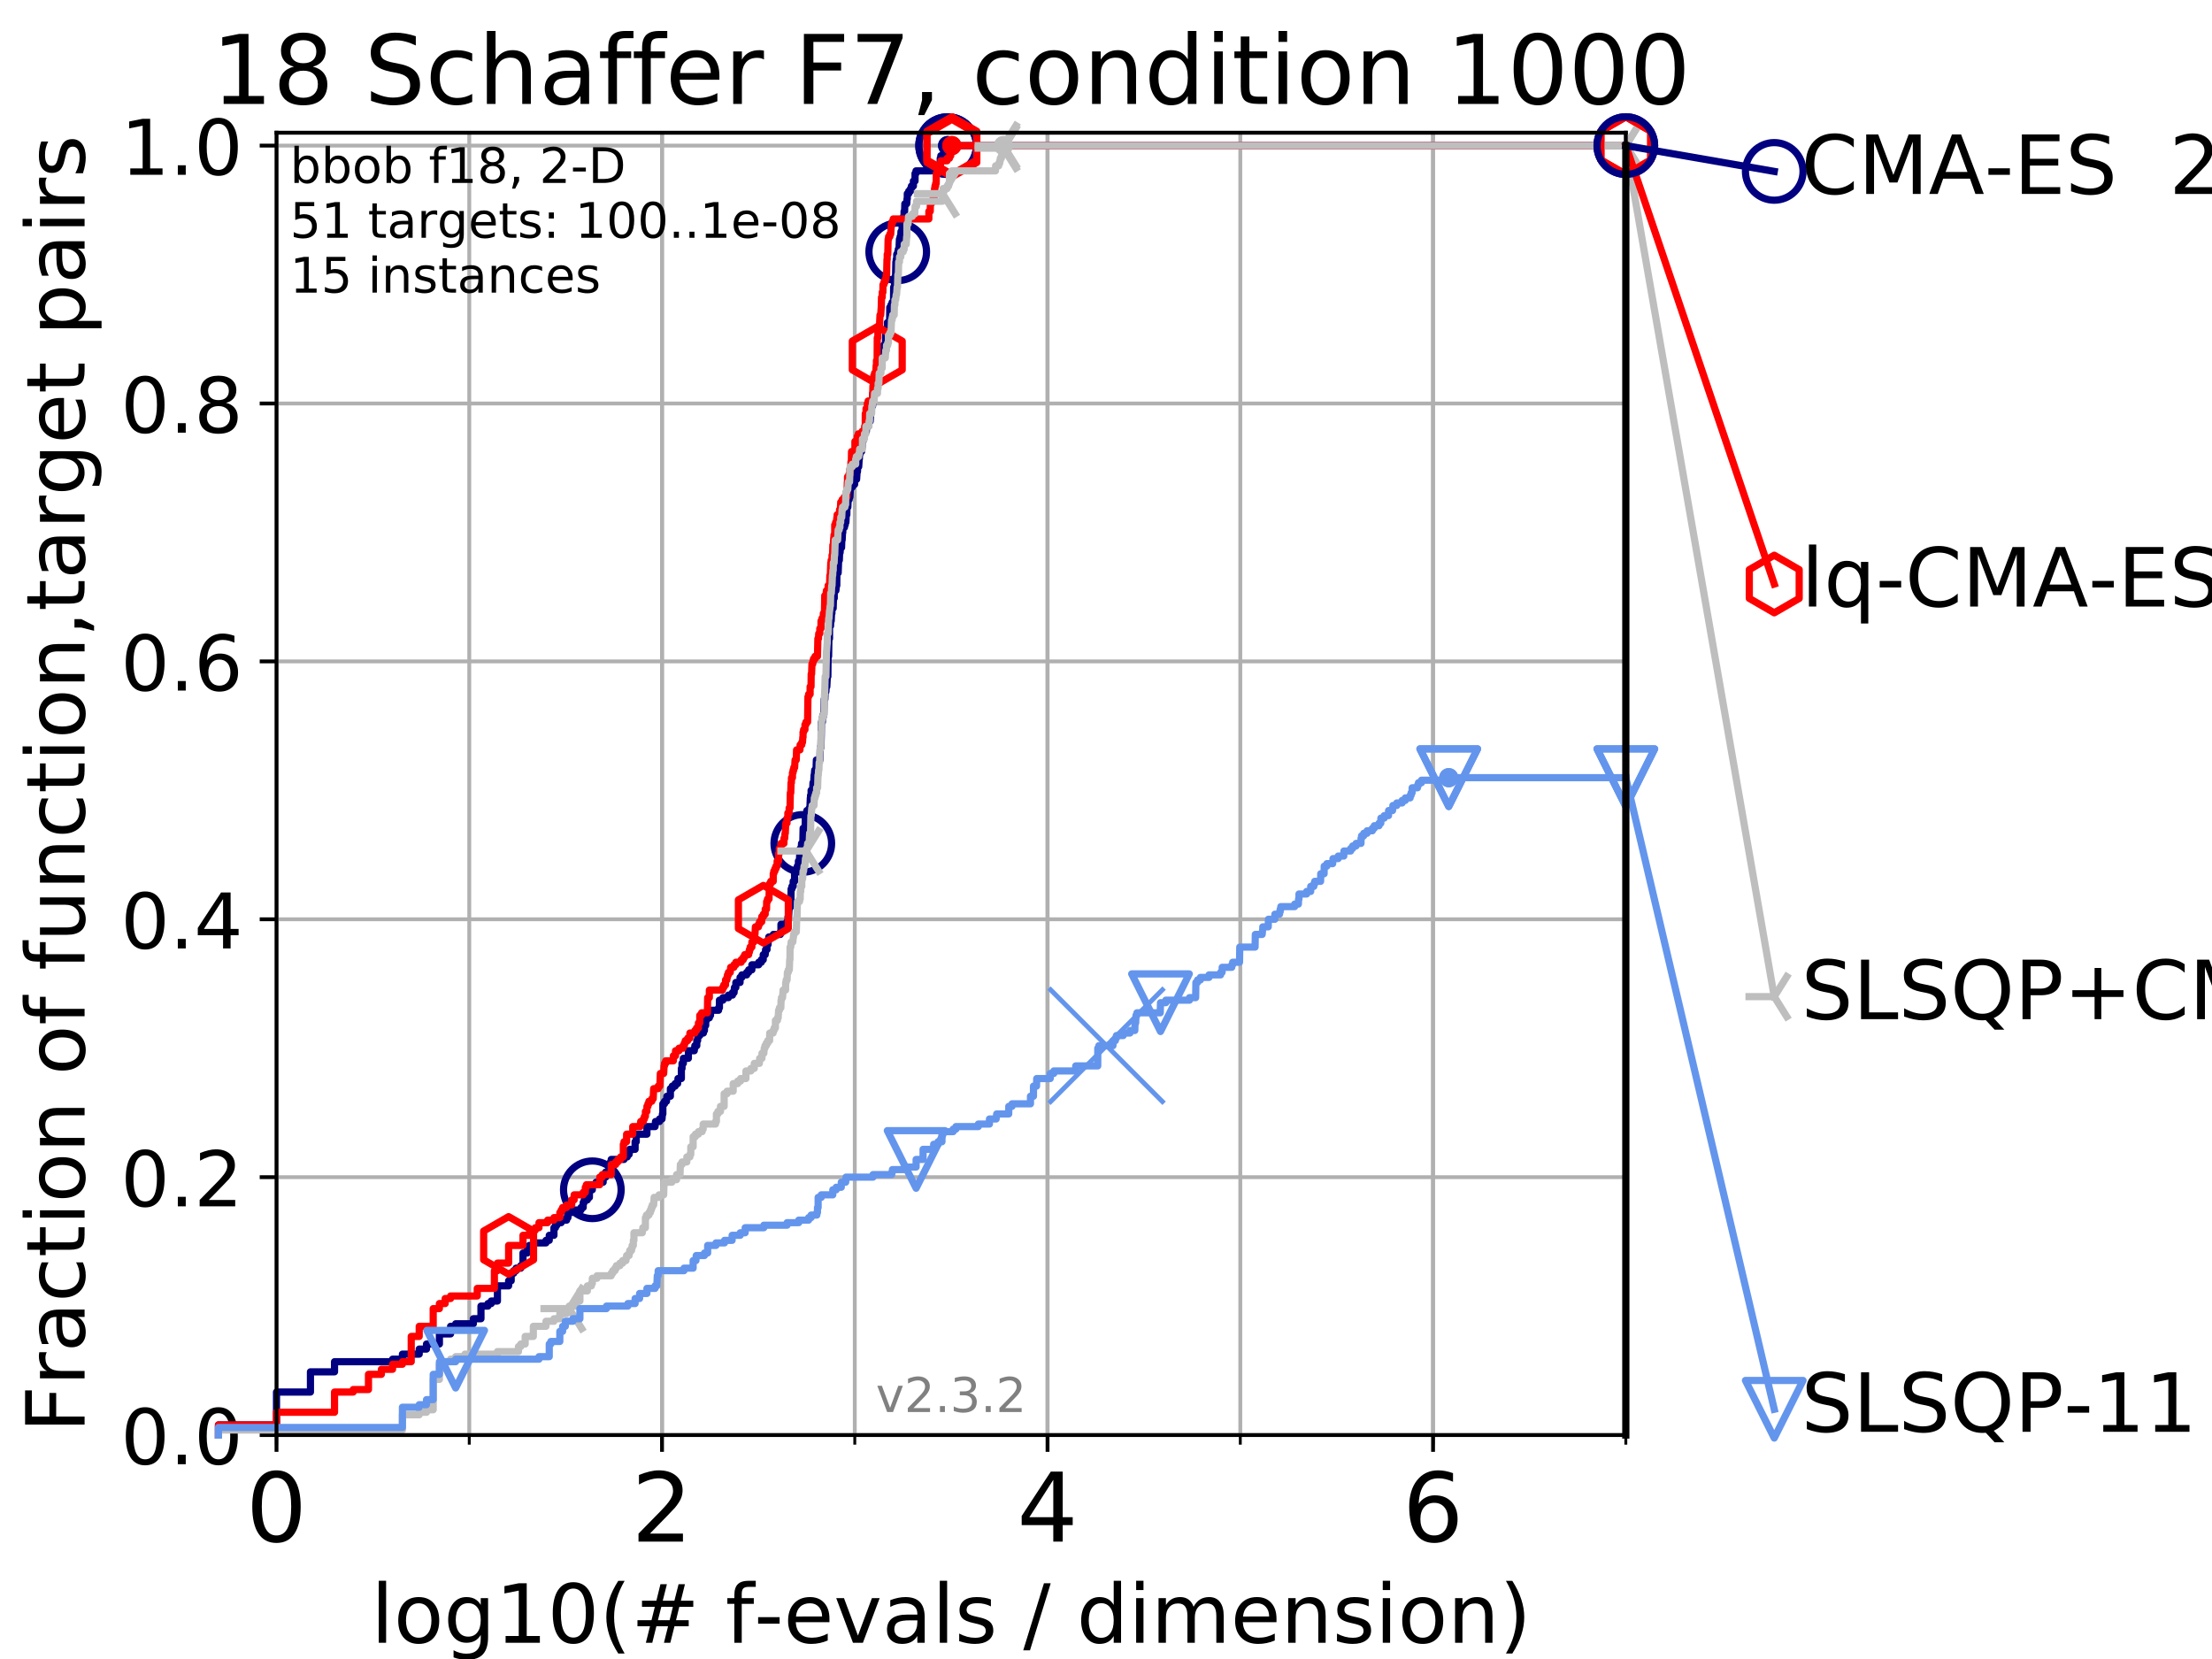 <?xml version="1.0" encoding="utf-8" standalone="no"?>
<!DOCTYPE svg PUBLIC "-//W3C//DTD SVG 1.1//EN"
  "http://www.w3.org/Graphics/SVG/1.1/DTD/svg11.dtd">
<!-- Created with matplotlib (https://matplotlib.org/) -->
<svg height="345.6pt" version="1.1" viewBox="0 0 460.8 345.6" width="460.8pt" xmlns="http://www.w3.org/2000/svg" xmlns:xlink="http://www.w3.org/1999/xlink">
 <defs>
  <style type="text/css">
*{stroke-linecap:butt;stroke-linejoin:round;}
  </style>
 </defs>
 <g id="figure_1">
  <g id="patch_1">
   <path d="M 0 345.6 
L 460.8 345.6 
L 460.8 0 
L 0 0 
z
" style="fill:#ffffff;"/>
  </g>
  <g id="axes_1">
   <g id="patch_2">
    <path d="M 57.6 298.944 
L 338.688 298.944 
L 338.688 27.648 
L 57.6 27.648 
z
" style="fill:#ffffff;"/>
   </g>
   <g id="matplotlib.axis_1">
    <g id="xtick_1">
     <g id="line2d_1">
      <path clip-path="url(#pc1a02ade59)" d="M 57.6 298.944 
L 57.6 27.648 
" style="fill:none;stroke:#b0b0b0;stroke-linecap:square;stroke-width:0.8;"/>
     </g>
     <g id="line2d_2">
      <defs>
       <path d="M 0 0 
L 0 3.5 
" id="mcc348b57d1" style="stroke:#000000;stroke-width:0.8;"/>
      </defs>
      <g>
       <use style="stroke:#000000;stroke-width:0.8;" x="57.6" xlink:href="#mcc348b57d1" y="298.944"/>
      </g>
     </g>
     <g id="text_1">
      <!-- 0 -->
      <defs>
       <path d="M 31.781 66.406 
Q 24.172 66.406 20.328 58.906 
Q 16.5 51.422 16.5 36.375 
Q 16.5 21.391 20.328 13.891 
Q 24.172 6.391 31.781 6.391 
Q 39.453 6.391 43.281 13.891 
Q 47.125 21.391 47.125 36.375 
Q 47.125 51.422 43.281 58.906 
Q 39.453 66.406 31.781 66.406 
z
M 31.781 74.219 
Q 44.047 74.219 50.516 64.516 
Q 56.984 54.828 56.984 36.375 
Q 56.984 17.969 50.516 8.266 
Q 44.047 -1.422 31.781 -1.422 
Q 19.531 -1.422 13.062 8.266 
Q 6.594 17.969 6.594 36.375 
Q 6.594 54.828 13.062 64.516 
Q 19.531 74.219 31.781 74.219 
z
" id="DejaVuSans-48"/>
      </defs>
      <g transform="translate(51.237 321.141)scale(0.2 -0.2)">
       <use xlink:href="#DejaVuSans-48"/>
      </g>
     </g>
    </g>
    <g id="xtick_2">
     <g id="line2d_3">
      <path clip-path="url(#pc1a02ade59)" d="M 137.911 298.944 
L 137.911 27.648 
" style="fill:none;stroke:#b0b0b0;stroke-linecap:square;stroke-width:0.8;"/>
     </g>
     <g id="line2d_4">
      <g>
       <use style="stroke:#000000;stroke-width:0.8;" x="137.911" xlink:href="#mcc348b57d1" y="298.944"/>
      </g>
     </g>
     <g id="text_2">
      <!-- 2 -->
      <defs>
       <path d="M 19.188 8.297 
L 53.609 8.297 
L 53.609 0 
L 7.328 0 
L 7.328 8.297 
Q 12.938 14.109 22.625 23.891 
Q 32.328 33.688 34.812 36.531 
Q 39.547 41.844 41.422 45.531 
Q 43.312 49.219 43.312 52.781 
Q 43.312 58.594 39.234 62.25 
Q 35.156 65.922 28.609 65.922 
Q 23.969 65.922 18.812 64.312 
Q 13.672 62.703 7.812 59.422 
L 7.812 69.391 
Q 13.766 71.781 18.938 73 
Q 24.125 74.219 28.422 74.219 
Q 39.75 74.219 46.484 68.547 
Q 53.219 62.891 53.219 53.422 
Q 53.219 48.922 51.531 44.891 
Q 49.859 40.875 45.406 35.406 
Q 44.188 33.984 37.641 27.219 
Q 31.109 20.453 19.188 8.297 
z
" id="DejaVuSans-50"/>
      </defs>
      <g transform="translate(131.548 321.141)scale(0.2 -0.2)">
       <use xlink:href="#DejaVuSans-50"/>
      </g>
     </g>
    </g>
    <g id="xtick_3">
     <g id="line2d_5">
      <path clip-path="url(#pc1a02ade59)" d="M 218.222 298.944 
L 218.222 27.648 
" style="fill:none;stroke:#b0b0b0;stroke-linecap:square;stroke-width:0.8;"/>
     </g>
     <g id="line2d_6">
      <g>
       <use style="stroke:#000000;stroke-width:0.8;" x="218.222" xlink:href="#mcc348b57d1" y="298.944"/>
      </g>
     </g>
     <g id="text_3">
      <!-- 4 -->
      <defs>
       <path d="M 37.797 64.312 
L 12.891 25.391 
L 37.797 25.391 
z
M 35.203 72.906 
L 47.609 72.906 
L 47.609 25.391 
L 58.016 25.391 
L 58.016 17.188 
L 47.609 17.188 
L 47.609 0 
L 37.797 0 
L 37.797 17.188 
L 4.891 17.188 
L 4.891 26.703 
z
" id="DejaVuSans-52"/>
      </defs>
      <g transform="translate(211.859 321.141)scale(0.2 -0.2)">
       <use xlink:href="#DejaVuSans-52"/>
      </g>
     </g>
    </g>
    <g id="xtick_4">
     <g id="line2d_7">
      <path clip-path="url(#pc1a02ade59)" d="M 298.533 298.944 
L 298.533 27.648 
" style="fill:none;stroke:#b0b0b0;stroke-linecap:square;stroke-width:0.8;"/>
     </g>
     <g id="line2d_8">
      <g>
       <use style="stroke:#000000;stroke-width:0.8;" x="298.533" xlink:href="#mcc348b57d1" y="298.944"/>
      </g>
     </g>
     <g id="text_4">
      <!-- 6 -->
      <defs>
       <path d="M 33.016 40.375 
Q 26.375 40.375 22.484 35.828 
Q 18.609 31.297 18.609 23.391 
Q 18.609 15.531 22.484 10.953 
Q 26.375 6.391 33.016 6.391 
Q 39.656 6.391 43.531 10.953 
Q 47.406 15.531 47.406 23.391 
Q 47.406 31.297 43.531 35.828 
Q 39.656 40.375 33.016 40.375 
z
M 52.594 71.297 
L 52.594 62.312 
Q 48.875 64.062 45.094 64.984 
Q 41.312 65.922 37.594 65.922 
Q 27.828 65.922 22.672 59.328 
Q 17.531 52.734 16.797 39.406 
Q 19.672 43.656 24.016 45.922 
Q 28.375 48.188 33.594 48.188 
Q 44.578 48.188 50.953 41.516 
Q 57.328 34.859 57.328 23.391 
Q 57.328 12.156 50.688 5.359 
Q 44.047 -1.422 33.016 -1.422 
Q 20.359 -1.422 13.672 8.266 
Q 6.984 17.969 6.984 36.375 
Q 6.984 53.656 15.188 63.938 
Q 23.391 74.219 37.203 74.219 
Q 40.922 74.219 44.703 73.484 
Q 48.484 72.75 52.594 71.297 
z
" id="DejaVuSans-54"/>
      </defs>
      <g transform="translate(292.17 321.141)scale(0.2 -0.2)">
       <use xlink:href="#DejaVuSans-54"/>
      </g>
     </g>
    </g>
    <g id="xtick_5">
     <g id="line2d_9">
      <path clip-path="url(#pc1a02ade59)" d="M 57.6 298.944 
L 57.6 27.648 
" style="fill:none;stroke:#b0b0b0;stroke-linecap:square;stroke-width:0.8;"/>
     </g>
     <g id="line2d_10">
      <defs>
       <path d="M 0 0 
L 0 2 
" id="m630a584d32" style="stroke:#000000;stroke-width:0.6;"/>
      </defs>
      <g>
       <use style="stroke:#000000;stroke-width:0.6;" x="57.6" xlink:href="#m630a584d32" y="298.944"/>
      </g>
     </g>
    </g>
    <g id="xtick_6">
     <g id="line2d_11">
      <path clip-path="url(#pc1a02ade59)" d="M 97.755 298.944 
L 97.755 27.648 
" style="fill:none;stroke:#b0b0b0;stroke-linecap:square;stroke-width:0.8;"/>
     </g>
     <g id="line2d_12">
      <g>
       <use style="stroke:#000000;stroke-width:0.6;" x="97.755" xlink:href="#m630a584d32" y="298.944"/>
      </g>
     </g>
    </g>
    <g id="xtick_7">
     <g id="line2d_13">
      <path clip-path="url(#pc1a02ade59)" d="M 137.911 298.944 
L 137.911 27.648 
" style="fill:none;stroke:#b0b0b0;stroke-linecap:square;stroke-width:0.8;"/>
     </g>
     <g id="line2d_14">
      <g>
       <use style="stroke:#000000;stroke-width:0.6;" x="137.911" xlink:href="#m630a584d32" y="298.944"/>
      </g>
     </g>
    </g>
    <g id="xtick_8">
     <g id="line2d_15">
      <path clip-path="url(#pc1a02ade59)" d="M 178.066 298.944 
L 178.066 27.648 
" style="fill:none;stroke:#b0b0b0;stroke-linecap:square;stroke-width:0.8;"/>
     </g>
     <g id="line2d_16">
      <g>
       <use style="stroke:#000000;stroke-width:0.6;" x="178.066" xlink:href="#m630a584d32" y="298.944"/>
      </g>
     </g>
    </g>
    <g id="xtick_9">
     <g id="line2d_17">
      <path clip-path="url(#pc1a02ade59)" d="M 218.222 298.944 
L 218.222 27.648 
" style="fill:none;stroke:#b0b0b0;stroke-linecap:square;stroke-width:0.8;"/>
     </g>
     <g id="line2d_18">
      <g>
       <use style="stroke:#000000;stroke-width:0.6;" x="218.222" xlink:href="#m630a584d32" y="298.944"/>
      </g>
     </g>
    </g>
    <g id="xtick_10">
     <g id="line2d_19">
      <path clip-path="url(#pc1a02ade59)" d="M 258.377 298.944 
L 258.377 27.648 
" style="fill:none;stroke:#b0b0b0;stroke-linecap:square;stroke-width:0.8;"/>
     </g>
     <g id="line2d_20">
      <g>
       <use style="stroke:#000000;stroke-width:0.6;" x="258.377" xlink:href="#m630a584d32" y="298.944"/>
      </g>
     </g>
    </g>
    <g id="xtick_11">
     <g id="line2d_21">
      <path clip-path="url(#pc1a02ade59)" d="M 298.533 298.944 
L 298.533 27.648 
" style="fill:none;stroke:#b0b0b0;stroke-linecap:square;stroke-width:0.8;"/>
     </g>
     <g id="line2d_22">
      <g>
       <use style="stroke:#000000;stroke-width:0.6;" x="298.533" xlink:href="#m630a584d32" y="298.944"/>
      </g>
     </g>
    </g>
    <g id="xtick_12">
     <g id="line2d_23">
      <path clip-path="url(#pc1a02ade59)" d="M 338.688 298.944 
L 338.688 27.648 
" style="fill:none;stroke:#b0b0b0;stroke-linecap:square;stroke-width:0.8;"/>
     </g>
     <g id="line2d_24">
      <g>
       <use style="stroke:#000000;stroke-width:0.6;" x="338.688" xlink:href="#m630a584d32" y="298.944"/>
      </g>
     </g>
    </g>
    <g id="text_5">
     <!-- log10(# f-evals / dimension) -->
     <defs>
      <path d="M 9.422 75.984 
L 18.406 75.984 
L 18.406 0 
L 9.422 0 
z
" id="DejaVuSans-108"/>
      <path d="M 30.609 48.391 
Q 23.391 48.391 19.188 42.75 
Q 14.984 37.109 14.984 27.297 
Q 14.984 17.484 19.156 11.844 
Q 23.344 6.203 30.609 6.203 
Q 37.797 6.203 41.984 11.859 
Q 46.188 17.531 46.188 27.297 
Q 46.188 37.016 41.984 42.703 
Q 37.797 48.391 30.609 48.391 
z
M 30.609 56 
Q 42.328 56 49.016 48.375 
Q 55.719 40.766 55.719 27.297 
Q 55.719 13.875 49.016 6.219 
Q 42.328 -1.422 30.609 -1.422 
Q 18.844 -1.422 12.172 6.219 
Q 5.516 13.875 5.516 27.297 
Q 5.516 40.766 12.172 48.375 
Q 18.844 56 30.609 56 
z
" id="DejaVuSans-111"/>
      <path d="M 45.406 27.984 
Q 45.406 37.75 41.375 43.109 
Q 37.359 48.484 30.078 48.484 
Q 22.859 48.484 18.828 43.109 
Q 14.797 37.75 14.797 27.984 
Q 14.797 18.266 18.828 12.891 
Q 22.859 7.516 30.078 7.516 
Q 37.359 7.516 41.375 12.891 
Q 45.406 18.266 45.406 27.984 
z
M 54.391 6.781 
Q 54.391 -7.172 48.188 -13.984 
Q 42 -20.797 29.203 -20.797 
Q 24.469 -20.797 20.266 -20.094 
Q 16.062 -19.391 12.109 -17.922 
L 12.109 -9.188 
Q 16.062 -11.328 19.922 -12.344 
Q 23.781 -13.375 27.781 -13.375 
Q 36.625 -13.375 41.016 -8.766 
Q 45.406 -4.156 45.406 5.172 
L 45.406 9.625 
Q 42.625 4.781 38.281 2.391 
Q 33.938 0 27.875 0 
Q 17.828 0 11.672 7.656 
Q 5.516 15.328 5.516 27.984 
Q 5.516 40.672 11.672 48.328 
Q 17.828 56 27.875 56 
Q 33.938 56 38.281 53.609 
Q 42.625 51.219 45.406 46.391 
L 45.406 54.688 
L 54.391 54.688 
z
" id="DejaVuSans-103"/>
      <path d="M 12.406 8.297 
L 28.516 8.297 
L 28.516 63.922 
L 10.984 60.406 
L 10.984 69.391 
L 28.422 72.906 
L 38.281 72.906 
L 38.281 8.297 
L 54.391 8.297 
L 54.391 0 
L 12.406 0 
z
" id="DejaVuSans-49"/>
      <path d="M 31 75.875 
Q 24.469 64.656 21.281 53.656 
Q 18.109 42.672 18.109 31.391 
Q 18.109 20.125 21.312 9.062 
Q 24.516 -2 31 -13.188 
L 23.188 -13.188 
Q 15.875 -1.703 12.234 9.375 
Q 8.594 20.453 8.594 31.391 
Q 8.594 42.281 12.203 53.312 
Q 15.828 64.359 23.188 75.875 
z
" id="DejaVuSans-40"/>
      <path d="M 51.125 44 
L 36.922 44 
L 32.812 27.688 
L 47.125 27.688 
z
M 43.797 71.781 
L 38.719 51.516 
L 52.984 51.516 
L 58.109 71.781 
L 65.922 71.781 
L 60.891 51.516 
L 76.125 51.516 
L 76.125 44 
L 58.984 44 
L 54.984 27.688 
L 70.516 27.688 
L 70.516 20.219 
L 53.078 20.219 
L 48 0 
L 40.188 0 
L 45.219 20.219 
L 30.906 20.219 
L 25.875 0 
L 18.016 0 
L 23.094 20.219 
L 7.719 20.219 
L 7.719 27.688 
L 24.906 27.688 
L 29 44 
L 13.281 44 
L 13.281 51.516 
L 30.906 51.516 
L 35.891 71.781 
z
" id="DejaVuSans-35"/>
      <path id="DejaVuSans-32"/>
      <path d="M 37.109 75.984 
L 37.109 68.5 
L 28.516 68.5 
Q 23.688 68.5 21.797 66.547 
Q 19.922 64.594 19.922 59.516 
L 19.922 54.688 
L 34.719 54.688 
L 34.719 47.703 
L 19.922 47.703 
L 19.922 0 
L 10.891 0 
L 10.891 47.703 
L 2.297 47.703 
L 2.297 54.688 
L 10.891 54.688 
L 10.891 58.5 
Q 10.891 67.625 15.141 71.797 
Q 19.391 75.984 28.609 75.984 
z
" id="DejaVuSans-102"/>
      <path d="M 4.891 31.391 
L 31.203 31.391 
L 31.203 23.391 
L 4.891 23.391 
z
" id="DejaVuSans-45"/>
      <path d="M 56.203 29.594 
L 56.203 25.203 
L 14.891 25.203 
Q 15.484 15.922 20.484 11.062 
Q 25.484 6.203 34.422 6.203 
Q 39.594 6.203 44.453 7.469 
Q 49.312 8.734 54.109 11.281 
L 54.109 2.781 
Q 49.266 0.734 44.188 -0.344 
Q 39.109 -1.422 33.891 -1.422 
Q 20.797 -1.422 13.156 6.188 
Q 5.516 13.812 5.516 26.812 
Q 5.516 40.234 12.766 48.109 
Q 20.016 56 32.328 56 
Q 43.359 56 49.781 48.891 
Q 56.203 41.797 56.203 29.594 
z
M 47.219 32.234 
Q 47.125 39.594 43.094 43.984 
Q 39.062 48.391 32.422 48.391 
Q 24.906 48.391 20.391 44.141 
Q 15.875 39.891 15.188 32.172 
z
" id="DejaVuSans-101"/>
      <path d="M 2.984 54.688 
L 12.5 54.688 
L 29.594 8.797 
L 46.688 54.688 
L 56.203 54.688 
L 35.688 0 
L 23.484 0 
z
" id="DejaVuSans-118"/>
      <path d="M 34.281 27.484 
Q 23.391 27.484 19.188 25 
Q 14.984 22.516 14.984 16.5 
Q 14.984 11.719 18.141 8.906 
Q 21.297 6.109 26.703 6.109 
Q 34.188 6.109 38.703 11.406 
Q 43.219 16.703 43.219 25.484 
L 43.219 27.484 
z
M 52.203 31.203 
L 52.203 0 
L 43.219 0 
L 43.219 8.297 
Q 40.141 3.328 35.547 0.953 
Q 30.953 -1.422 24.312 -1.422 
Q 15.922 -1.422 10.953 3.297 
Q 6 8.016 6 15.922 
Q 6 25.141 12.172 29.828 
Q 18.359 34.516 30.609 34.516 
L 43.219 34.516 
L 43.219 35.406 
Q 43.219 41.609 39.141 45 
Q 35.062 48.391 27.688 48.391 
Q 23 48.391 18.547 47.266 
Q 14.109 46.141 10.016 43.891 
L 10.016 52.203 
Q 14.938 54.109 19.578 55.047 
Q 24.219 56 28.609 56 
Q 40.484 56 46.344 49.844 
Q 52.203 43.703 52.203 31.203 
z
" id="DejaVuSans-97"/>
      <path d="M 44.281 53.078 
L 44.281 44.578 
Q 40.484 46.531 36.375 47.5 
Q 32.281 48.484 27.875 48.484 
Q 21.188 48.484 17.844 46.438 
Q 14.5 44.391 14.5 40.281 
Q 14.5 37.156 16.891 35.375 
Q 19.281 33.594 26.516 31.984 
L 29.594 31.297 
Q 39.156 29.25 43.188 25.516 
Q 47.219 21.781 47.219 15.094 
Q 47.219 7.469 41.188 3.016 
Q 35.156 -1.422 24.609 -1.422 
Q 20.219 -1.422 15.453 -0.562 
Q 10.688 0.297 5.422 2 
L 5.422 11.281 
Q 10.406 8.688 15.234 7.391 
Q 20.062 6.109 24.812 6.109 
Q 31.156 6.109 34.562 8.281 
Q 37.984 10.453 37.984 14.406 
Q 37.984 18.062 35.516 20.016 
Q 33.062 21.969 24.703 23.781 
L 21.578 24.516 
Q 13.234 26.266 9.516 29.906 
Q 5.812 33.547 5.812 39.891 
Q 5.812 47.609 11.281 51.797 
Q 16.75 56 26.812 56 
Q 31.781 56 36.172 55.266 
Q 40.578 54.547 44.281 53.078 
z
" id="DejaVuSans-115"/>
      <path d="M 25.391 72.906 
L 33.688 72.906 
L 8.297 -9.281 
L 0 -9.281 
z
" id="DejaVuSans-47"/>
      <path d="M 45.406 46.391 
L 45.406 75.984 
L 54.391 75.984 
L 54.391 0 
L 45.406 0 
L 45.406 8.203 
Q 42.578 3.328 38.25 0.953 
Q 33.938 -1.422 27.875 -1.422 
Q 17.969 -1.422 11.734 6.484 
Q 5.516 14.406 5.516 27.297 
Q 5.516 40.188 11.734 48.094 
Q 17.969 56 27.875 56 
Q 33.938 56 38.25 53.625 
Q 42.578 51.266 45.406 46.391 
z
M 14.797 27.297 
Q 14.797 17.391 18.875 11.75 
Q 22.953 6.109 30.078 6.109 
Q 37.203 6.109 41.297 11.75 
Q 45.406 17.391 45.406 27.297 
Q 45.406 37.203 41.297 42.844 
Q 37.203 48.484 30.078 48.484 
Q 22.953 48.484 18.875 42.844 
Q 14.797 37.203 14.797 27.297 
z
" id="DejaVuSans-100"/>
      <path d="M 9.422 54.688 
L 18.406 54.688 
L 18.406 0 
L 9.422 0 
z
M 9.422 75.984 
L 18.406 75.984 
L 18.406 64.594 
L 9.422 64.594 
z
" id="DejaVuSans-105"/>
      <path d="M 52 44.188 
Q 55.375 50.25 60.062 53.125 
Q 64.75 56 71.094 56 
Q 79.641 56 84.281 50.016 
Q 88.922 44.047 88.922 33.016 
L 88.922 0 
L 79.891 0 
L 79.891 32.719 
Q 79.891 40.578 77.094 44.375 
Q 74.312 48.188 68.609 48.188 
Q 61.625 48.188 57.562 43.547 
Q 53.516 38.922 53.516 30.906 
L 53.516 0 
L 44.484 0 
L 44.484 32.719 
Q 44.484 40.625 41.703 44.406 
Q 38.922 48.188 33.109 48.188 
Q 26.219 48.188 22.156 43.531 
Q 18.109 38.875 18.109 30.906 
L 18.109 0 
L 9.078 0 
L 9.078 54.688 
L 18.109 54.688 
L 18.109 46.188 
Q 21.188 51.219 25.484 53.609 
Q 29.781 56 35.688 56 
Q 41.656 56 45.828 52.969 
Q 50 49.953 52 44.188 
z
" id="DejaVuSans-109"/>
      <path d="M 54.891 33.016 
L 54.891 0 
L 45.906 0 
L 45.906 32.719 
Q 45.906 40.484 42.875 44.328 
Q 39.844 48.188 33.797 48.188 
Q 26.516 48.188 22.312 43.547 
Q 18.109 38.922 18.109 30.906 
L 18.109 0 
L 9.078 0 
L 9.078 54.688 
L 18.109 54.688 
L 18.109 46.188 
Q 21.344 51.125 25.703 53.562 
Q 30.078 56 35.797 56 
Q 45.219 56 50.047 50.172 
Q 54.891 44.344 54.891 33.016 
z
" id="DejaVuSans-110"/>
      <path d="M 8.016 75.875 
L 15.828 75.875 
Q 23.141 64.359 26.781 53.312 
Q 30.422 42.281 30.422 31.391 
Q 30.422 20.453 26.781 9.375 
Q 23.141 -1.703 15.828 -13.188 
L 8.016 -13.188 
Q 14.5 -2 17.703 9.062 
Q 20.906 20.125 20.906 31.391 
Q 20.906 42.672 17.703 53.656 
Q 14.5 64.656 8.016 75.875 
z
" id="DejaVuSans-41"/>
     </defs>
     <g transform="translate(77.303 342.218)scale(0.17 -0.17)">
      <use xlink:href="#DejaVuSans-108"/>
      <use x="27.783" xlink:href="#DejaVuSans-111"/>
      <use x="88.965" xlink:href="#DejaVuSans-103"/>
      <use x="152.441" xlink:href="#DejaVuSans-49"/>
      <use x="216.064" xlink:href="#DejaVuSans-48"/>
      <use x="279.688" xlink:href="#DejaVuSans-40"/>
      <use x="318.701" xlink:href="#DejaVuSans-35"/>
      <use x="402.49" xlink:href="#DejaVuSans-32"/>
      <use x="434.277" xlink:href="#DejaVuSans-102"/>
      <use x="469.404" xlink:href="#DejaVuSans-45"/>
      <use x="505.488" xlink:href="#DejaVuSans-101"/>
      <use x="567.012" xlink:href="#DejaVuSans-118"/>
      <use x="626.191" xlink:href="#DejaVuSans-97"/>
      <use x="687.471" xlink:href="#DejaVuSans-108"/>
      <use x="715.254" xlink:href="#DejaVuSans-115"/>
      <use x="767.354" xlink:href="#DejaVuSans-32"/>
      <use x="799.141" xlink:href="#DejaVuSans-47"/>
      <use x="832.832" xlink:href="#DejaVuSans-32"/>
      <use x="864.619" xlink:href="#DejaVuSans-100"/>
      <use x="928.096" xlink:href="#DejaVuSans-105"/>
      <use x="955.879" xlink:href="#DejaVuSans-109"/>
      <use x="1053.291" xlink:href="#DejaVuSans-101"/>
      <use x="1114.814" xlink:href="#DejaVuSans-110"/>
      <use x="1178.193" xlink:href="#DejaVuSans-115"/>
      <use x="1230.293" xlink:href="#DejaVuSans-105"/>
      <use x="1258.076" xlink:href="#DejaVuSans-111"/>
      <use x="1319.258" xlink:href="#DejaVuSans-110"/>
      <use x="1382.637" xlink:href="#DejaVuSans-41"/>
     </g>
    </g>
   </g>
   <g id="matplotlib.axis_2">
    <g id="ytick_1">
     <g id="line2d_25">
      <path clip-path="url(#pc1a02ade59)" d="M 57.6 298.944 
L 338.688 298.944 
" style="fill:none;stroke:#b0b0b0;stroke-linecap:square;stroke-width:0.8;"/>
     </g>
     <g id="line2d_26">
      <defs>
       <path d="M 0 0 
L -3.5 0 
" id="m7d53aae8ae" style="stroke:#000000;stroke-width:0.8;"/>
      </defs>
      <g>
       <use style="stroke:#000000;stroke-width:0.8;" x="57.6" xlink:href="#m7d53aae8ae" y="298.944"/>
      </g>
     </g>
     <g id="text_6">
      <!-- 0.0 -->
      <defs>
       <path d="M 10.688 12.406 
L 21 12.406 
L 21 0 
L 10.688 0 
z
" id="DejaVuSans-46"/>
      </defs>
      <g transform="translate(25.155 305.023)scale(0.16 -0.16)">
       <use xlink:href="#DejaVuSans-48"/>
       <use x="63.623" xlink:href="#DejaVuSans-46"/>
       <use x="95.41" xlink:href="#DejaVuSans-48"/>
      </g>
     </g>
    </g>
    <g id="ytick_2">
     <g id="line2d_27">
      <path clip-path="url(#pc1a02ade59)" d="M 57.6 245.222 
L 338.688 245.222 
" style="fill:none;stroke:#b0b0b0;stroke-linecap:square;stroke-width:0.8;"/>
     </g>
     <g id="line2d_28">
      <g>
       <use style="stroke:#000000;stroke-width:0.8;" x="57.6" xlink:href="#m7d53aae8ae" y="245.222"/>
      </g>
     </g>
     <g id="text_7">
      <!-- 0.2 -->
      <g transform="translate(25.155 251.301)scale(0.16 -0.16)">
       <use xlink:href="#DejaVuSans-48"/>
       <use x="63.623" xlink:href="#DejaVuSans-46"/>
       <use x="95.41" xlink:href="#DejaVuSans-50"/>
      </g>
     </g>
    </g>
    <g id="ytick_3">
     <g id="line2d_29">
      <path clip-path="url(#pc1a02ade59)" d="M 57.6 191.5 
L 338.688 191.5 
" style="fill:none;stroke:#b0b0b0;stroke-linecap:square;stroke-width:0.8;"/>
     </g>
     <g id="line2d_30">
      <g>
       <use style="stroke:#000000;stroke-width:0.8;" x="57.6" xlink:href="#m7d53aae8ae" y="191.5"/>
      </g>
     </g>
     <g id="text_8">
      <!-- 0.4 -->
      <g transform="translate(25.155 197.579)scale(0.16 -0.16)">
       <use xlink:href="#DejaVuSans-48"/>
       <use x="63.623" xlink:href="#DejaVuSans-46"/>
       <use x="95.41" xlink:href="#DejaVuSans-52"/>
      </g>
     </g>
    </g>
    <g id="ytick_4">
     <g id="line2d_31">
      <path clip-path="url(#pc1a02ade59)" d="M 57.6 137.778 
L 338.688 137.778 
" style="fill:none;stroke:#b0b0b0;stroke-linecap:square;stroke-width:0.8;"/>
     </g>
     <g id="line2d_32">
      <g>
       <use style="stroke:#000000;stroke-width:0.8;" x="57.6" xlink:href="#m7d53aae8ae" y="137.778"/>
      </g>
     </g>
     <g id="text_9">
      <!-- 0.6 -->
      <g transform="translate(25.155 143.857)scale(0.16 -0.16)">
       <use xlink:href="#DejaVuSans-48"/>
       <use x="63.623" xlink:href="#DejaVuSans-46"/>
       <use x="95.41" xlink:href="#DejaVuSans-54"/>
      </g>
     </g>
    </g>
    <g id="ytick_5">
     <g id="line2d_33">
      <path clip-path="url(#pc1a02ade59)" d="M 57.6 84.056 
L 338.688 84.056 
" style="fill:none;stroke:#b0b0b0;stroke-linecap:square;stroke-width:0.8;"/>
     </g>
     <g id="line2d_34">
      <g>
       <use style="stroke:#000000;stroke-width:0.8;" x="57.6" xlink:href="#m7d53aae8ae" y="84.056"/>
      </g>
     </g>
     <g id="text_10">
      <!-- 0.8 -->
      <defs>
       <path d="M 31.781 34.625 
Q 24.75 34.625 20.719 30.859 
Q 16.703 27.094 16.703 20.516 
Q 16.703 13.922 20.719 10.156 
Q 24.75 6.391 31.781 6.391 
Q 38.812 6.391 42.859 10.172 
Q 46.922 13.969 46.922 20.516 
Q 46.922 27.094 42.891 30.859 
Q 38.875 34.625 31.781 34.625 
z
M 21.922 38.812 
Q 15.578 40.375 12.031 44.719 
Q 8.5 49.078 8.5 55.328 
Q 8.5 64.062 14.719 69.141 
Q 20.953 74.219 31.781 74.219 
Q 42.672 74.219 48.875 69.141 
Q 55.078 64.062 55.078 55.328 
Q 55.078 49.078 51.531 44.719 
Q 48 40.375 41.703 38.812 
Q 48.828 37.156 52.797 32.312 
Q 56.781 27.484 56.781 20.516 
Q 56.781 9.906 50.312 4.234 
Q 43.844 -1.422 31.781 -1.422 
Q 19.734 -1.422 13.25 4.234 
Q 6.781 9.906 6.781 20.516 
Q 6.781 27.484 10.781 32.312 
Q 14.797 37.156 21.922 38.812 
z
M 18.312 54.391 
Q 18.312 48.734 21.844 45.562 
Q 25.391 42.391 31.781 42.391 
Q 38.141 42.391 41.719 45.562 
Q 45.312 48.734 45.312 54.391 
Q 45.312 60.062 41.719 63.234 
Q 38.141 66.406 31.781 66.406 
Q 25.391 66.406 21.844 63.234 
Q 18.312 60.062 18.312 54.391 
z
" id="DejaVuSans-56"/>
      </defs>
      <g transform="translate(25.155 90.135)scale(0.16 -0.16)">
       <use xlink:href="#DejaVuSans-48"/>
       <use x="63.623" xlink:href="#DejaVuSans-46"/>
       <use x="95.41" xlink:href="#DejaVuSans-56"/>
      </g>
     </g>
    </g>
    <g id="ytick_6">
     <g id="line2d_35">
      <path clip-path="url(#pc1a02ade59)" d="M 57.6 30.334 
L 338.688 30.334 
" style="fill:none;stroke:#b0b0b0;stroke-linecap:square;stroke-width:0.8;"/>
     </g>
     <g id="line2d_36">
      <g>
       <use style="stroke:#000000;stroke-width:0.8;" x="57.6" xlink:href="#m7d53aae8ae" y="30.334"/>
      </g>
     </g>
     <g id="text_11">
      <!-- 1.0 -->
      <g transform="translate(25.155 36.413)scale(0.16 -0.16)">
       <use xlink:href="#DejaVuSans-49"/>
       <use x="63.623" xlink:href="#DejaVuSans-46"/>
       <use x="95.41" xlink:href="#DejaVuSans-48"/>
      </g>
     </g>
    </g>
    <g id="text_12">
     <!-- Fraction of function,target pairs -->
     <defs>
      <path d="M 9.812 72.906 
L 51.703 72.906 
L 51.703 64.594 
L 19.672 64.594 
L 19.672 43.109 
L 48.578 43.109 
L 48.578 34.812 
L 19.672 34.812 
L 19.672 0 
L 9.812 0 
z
" id="DejaVuSans-70"/>
      <path d="M 41.109 46.297 
Q 39.594 47.172 37.812 47.578 
Q 36.031 48 33.891 48 
Q 26.266 48 22.188 43.047 
Q 18.109 38.094 18.109 28.812 
L 18.109 0 
L 9.078 0 
L 9.078 54.688 
L 18.109 54.688 
L 18.109 46.188 
Q 20.953 51.172 25.484 53.578 
Q 30.031 56 36.531 56 
Q 37.453 56 38.578 55.875 
Q 39.703 55.766 41.062 55.516 
z
" id="DejaVuSans-114"/>
      <path d="M 48.781 52.594 
L 48.781 44.188 
Q 44.969 46.297 41.141 47.344 
Q 37.312 48.391 33.406 48.391 
Q 24.656 48.391 19.812 42.844 
Q 14.984 37.312 14.984 27.297 
Q 14.984 17.281 19.812 11.734 
Q 24.656 6.203 33.406 6.203 
Q 37.312 6.203 41.141 7.25 
Q 44.969 8.297 48.781 10.406 
L 48.781 2.094 
Q 45.016 0.344 40.984 -0.531 
Q 36.969 -1.422 32.422 -1.422 
Q 20.062 -1.422 12.781 6.344 
Q 5.516 14.109 5.516 27.297 
Q 5.516 40.672 12.859 48.328 
Q 20.219 56 33.016 56 
Q 37.156 56 41.109 55.141 
Q 45.062 54.297 48.781 52.594 
z
" id="DejaVuSans-99"/>
      <path d="M 18.312 70.219 
L 18.312 54.688 
L 36.812 54.688 
L 36.812 47.703 
L 18.312 47.703 
L 18.312 18.016 
Q 18.312 11.328 20.141 9.422 
Q 21.969 7.516 27.594 7.516 
L 36.812 7.516 
L 36.812 0 
L 27.594 0 
Q 17.188 0 13.234 3.875 
Q 9.281 7.766 9.281 18.016 
L 9.281 47.703 
L 2.688 47.703 
L 2.688 54.688 
L 9.281 54.688 
L 9.281 70.219 
z
" id="DejaVuSans-116"/>
      <path d="M 8.5 21.578 
L 8.5 54.688 
L 17.484 54.688 
L 17.484 21.922 
Q 17.484 14.156 20.5 10.266 
Q 23.531 6.391 29.594 6.391 
Q 36.859 6.391 41.078 11.031 
Q 45.312 15.672 45.312 23.688 
L 45.312 54.688 
L 54.297 54.688 
L 54.297 0 
L 45.312 0 
L 45.312 8.406 
Q 42.047 3.422 37.719 1 
Q 33.406 -1.422 27.688 -1.422 
Q 18.266 -1.422 13.375 4.438 
Q 8.5 10.297 8.5 21.578 
z
M 31.109 56 
z
" id="DejaVuSans-117"/>
      <path d="M 11.719 12.406 
L 22.016 12.406 
L 22.016 4 
L 14.016 -11.625 
L 7.719 -11.625 
L 11.719 4 
z
" id="DejaVuSans-44"/>
      <path d="M 18.109 8.203 
L 18.109 -20.797 
L 9.078 -20.797 
L 9.078 54.688 
L 18.109 54.688 
L 18.109 46.391 
Q 20.953 51.266 25.266 53.625 
Q 29.594 56 35.594 56 
Q 45.562 56 51.781 48.094 
Q 58.016 40.188 58.016 27.297 
Q 58.016 14.406 51.781 6.484 
Q 45.562 -1.422 35.594 -1.422 
Q 29.594 -1.422 25.266 0.953 
Q 20.953 3.328 18.109 8.203 
z
M 48.688 27.297 
Q 48.688 37.203 44.609 42.844 
Q 40.531 48.484 33.406 48.484 
Q 26.266 48.484 22.188 42.844 
Q 18.109 37.203 18.109 27.297 
Q 18.109 17.391 22.188 11.75 
Q 26.266 6.109 33.406 6.109 
Q 40.531 6.109 44.609 11.75 
Q 48.688 17.391 48.688 27.297 
z
" id="DejaVuSans-112"/>
     </defs>
     <g transform="translate(17.62 298.435)rotate(-90)scale(0.17 -0.17)">
      <use xlink:href="#DejaVuSans-70"/>
      <use x="57.41" xlink:href="#DejaVuSans-114"/>
      <use x="98.523" xlink:href="#DejaVuSans-97"/>
      <use x="159.803" xlink:href="#DejaVuSans-99"/>
      <use x="214.783" xlink:href="#DejaVuSans-116"/>
      <use x="253.992" xlink:href="#DejaVuSans-105"/>
      <use x="281.775" xlink:href="#DejaVuSans-111"/>
      <use x="342.957" xlink:href="#DejaVuSans-110"/>
      <use x="406.336" xlink:href="#DejaVuSans-32"/>
      <use x="438.123" xlink:href="#DejaVuSans-111"/>
      <use x="499.305" xlink:href="#DejaVuSans-102"/>
      <use x="534.51" xlink:href="#DejaVuSans-32"/>
      <use x="566.297" xlink:href="#DejaVuSans-102"/>
      <use x="601.502" xlink:href="#DejaVuSans-117"/>
      <use x="664.881" xlink:href="#DejaVuSans-110"/>
      <use x="728.26" xlink:href="#DejaVuSans-99"/>
      <use x="783.24" xlink:href="#DejaVuSans-116"/>
      <use x="822.449" xlink:href="#DejaVuSans-105"/>
      <use x="850.232" xlink:href="#DejaVuSans-111"/>
      <use x="911.414" xlink:href="#DejaVuSans-110"/>
      <use x="974.793" xlink:href="#DejaVuSans-44"/>
      <use x="1006.58" xlink:href="#DejaVuSans-116"/>
      <use x="1045.789" xlink:href="#DejaVuSans-97"/>
      <use x="1107.068" xlink:href="#DejaVuSans-114"/>
      <use x="1148.166" xlink:href="#DejaVuSans-103"/>
      <use x="1211.643" xlink:href="#DejaVuSans-101"/>
      <use x="1273.166" xlink:href="#DejaVuSans-116"/>
      <use x="1312.375" xlink:href="#DejaVuSans-32"/>
      <use x="1344.162" xlink:href="#DejaVuSans-112"/>
      <use x="1407.639" xlink:href="#DejaVuSans-97"/>
      <use x="1468.918" xlink:href="#DejaVuSans-105"/>
      <use x="1496.701" xlink:href="#DejaVuSans-114"/>
      <use x="1537.814" xlink:href="#DejaVuSans-115"/>
     </g>
    </g>
   </g>
   <g id="line2d_37">
    <defs>
     <path d="M 0 1.5 
C 0.398 1.5 0.779 1.342 1.061 1.061 
C 1.342 0.779 1.5 0.398 1.5 0 
C 1.5 -0.398 1.342 -0.779 1.061 -1.061 
C 0.779 -1.342 0.398 -1.5 0 -1.5 
C -0.398 -1.5 -0.779 -1.342 -1.061 -1.061 
C -1.342 -0.779 -1.5 -0.398 -1.5 0 
C -1.5 0.398 -1.342 0.779 -1.061 1.061 
C -0.779 1.342 -0.398 1.5 0 1.5 
z
" id="m3c00af59c2" style="stroke:#000080;"/>
    </defs>
    <g>
     <use style="fill:#000080;stroke:#000080;" x="197.413" xlink:href="#m3c00af59c2" y="30.334"/>
     <use style="fill:#000080;stroke:#000080;" x="197.413" xlink:href="#m3c00af59c2" y="30.334"/>
    </g>
   </g>
   <g id="line2d_38">
    <path d="M 45.512 298.944 
L 45.512 296.837 
L 57.6 296.837 
L 57.6 289.99 
L 64.671 289.99 
L 64.671 285.777 
L 69.688 285.777 
L 69.688 283.67 
L 81.776 283.67 
L 81.776 283.143 
L 83.83 283.143 
L 83.83 282.09 
L 87.33 282.09 
L 87.33 281.037 
L 88.847 281.037 
L 88.847 279.983 
L 91.535 279.983 
L 91.535 277.877 
L 93.864 277.877 
L 93.864 276.296 
L 94.921 276.296 
L 94.921 275.77 
L 98.606 275.77 
L 98.606 274.716 
L 100.193 274.716 
L 100.193 272.083 
L 101.647 272.083 
L 101.647 271.556 
L 102.331 271.556 
L 102.331 271.03 
L 103.623 271.03 
L 103.623 267.87 
L 105.952 267.87 
L 105.952 266.816 
L 106.489 266.816 
L 106.489 265.236 
L 107.009 265.236 
L 107.009 264.709 
L 107.515 264.709 
L 107.515 264.183 
L 108.484 264.183 
L 108.484 263.656 
L 108.949 263.656 
L 108.949 261.023 
L 109.843 261.023 
L 109.843 259.969 
L 110.274 259.969 
L 110.274 259.443 
L 111.105 259.443 
L 111.105 258.916 
L 113.735 258.916 
L 113.735 258.389 
L 114.419 258.389 
L 114.419 257.336 
L 115.397 257.336 
L 115.397 255.756 
L 115.711 255.756 
L 115.711 255.229 
L 116.02 255.229 
L 116.02 254.702 
L 116.914 254.702 
L 116.914 254.176 
L 118.04 254.176 
L 118.04 253.649 
L 118.31 253.649 
L 118.31 252.596 
L 119.097 252.596 
L 119.097 252.069 
L 121.037 252.069 
L 121.037 251.542 
L 121.49 251.542 
L 121.49 250.489 
L 121.712 250.489 
L 121.712 249.962 
L 122.362 249.962 
L 122.362 249.436 
L 122.782 249.436 
L 122.782 247.855 
L 123.394 247.855 
L 123.394 246.802 
L 124.178 246.802 
L 124.178 246.275 
L 125.648 246.275 
L 125.648 245.222 
L 126.168 245.222 
L 126.168 244.169 
L 126.839 244.169 
L 126.839 242.589 
L 127.165 242.589 
L 127.165 242.062 
L 127.326 242.062 
L 127.326 241.535 
L 129.991 241.535 
L 129.991 241.009 
L 130.665 241.009 
L 130.665 240.482 
L 131.056 240.482 
L 131.056 239.955 
L 131.185 239.955 
L 131.185 239.428 
L 132.303 239.428 
L 132.303 237.848 
L 132.542 237.848 
L 132.542 236.268 
L 134.766 236.268 
L 134.766 234.688 
L 136.457 234.688 
L 136.551 233.635 
L 137.38 233.635 
L 137.38 233.108 
L 137.911 233.108 
L 137.998 232.055 
L 138.084 232.055 
L 138.084 229.948 
L 138.426 229.948 
L 138.426 229.421 
L 138.845 229.421 
L 138.927 228.368 
L 139.652 228.368 
L 139.652 226.788 
L 140.042 226.788 
L 140.042 226.261 
L 140.649 226.261 
L 140.649 225.735 
L 141.163 225.735 
L 141.235 224.681 
L 141.941 224.681 
L 141.941 222.575 
L 142.079 222.575 
L 142.079 221.521 
L 142.352 221.521 
L 142.352 220.468 
L 143.401 220.468 
L 143.401 218.888 
L 144.63 218.888 
L 144.63 218.361 
L 144.748 218.361 
L 144.748 217.834 
L 145.155 217.834 
L 145.155 216.781 
L 145.327 216.781 
L 145.384 215.728 
L 145.777 215.728 
L 145.777 215.201 
L 146.538 215.201 
L 146.538 214.674 
L 146.749 214.674 
L 146.749 213.621 
L 147.01 213.621 
L 147.01 212.567 
L 147.165 212.567 
L 147.165 212.041 
L 147.77 212.041 
L 147.77 211.514 
L 148.015 211.514 
L 148.015 210.461 
L 149.691 210.461 
L 149.691 209.934 
L 149.868 209.934 
L 149.868 208.354 
L 150.599 208.354 
L 150.599 207.827 
L 151.74 207.827 
L 151.74 207.301 
L 152.587 207.301 
L 152.587 206.774 
L 152.922 206.774 
L 152.996 205.721 
L 153.287 205.721 
L 153.287 204.667 
L 154.167 204.667 
L 154.167 203.614 
L 154.541 203.614 
L 154.541 203.087 
L 155.552 203.087 
L 155.552 202.56 
L 155.96 202.56 
L 155.96 202.034 
L 156.628 202.034 
L 156.628 200.98 
L 158.059 200.98 
L 158.059 200.454 
L 158.599 200.454 
L 158.599 199.927 
L 158.994 199.927 
L 158.994 198.874 
L 159.406 198.874 
L 159.482 197.82 
L 159.783 197.82 
L 159.783 196.767 
L 160.006 196.767 
L 160.03 195.714 
L 160.152 195.714 
L 160.152 195.187 
L 161.1 195.187 
L 161.1 194.66 
L 162.56 194.66 
L 162.56 194.133 
L 162.687 194.133 
L 162.687 192.553 
L 163.926 192.553 
L 163.926 192.027 
L 164.16 192.027 
L 164.16 190.973 
L 164.276 190.973 
L 164.372 189.393 
L 164.41 189.393 
L 164.41 188.867 
L 164.731 188.867 
L 164.806 185.18 
L 164.973 185.18 
L 164.973 184.653 
L 165.23 184.653 
L 165.23 183.6 
L 165.519 183.6 
L 165.519 181.493 
L 165.873 181.493 
L 165.873 180.966 
L 166.1 180.966 
L 166.1 180.44 
L 166.324 180.44 
L 166.324 179.386 
L 166.528 179.386 
L 166.629 177.28 
L 166.713 177.28 
L 166.713 176.753 
L 166.912 176.753 
L 166.978 175.699 
L 167.24 175.699 
L 167.304 172.539 
L 167.72 172.539 
L 167.767 170.433 
L 168.032 170.433 
L 168.079 168.853 
L 168.582 168.853 
L 168.582 168.326 
L 168.716 168.326 
L 168.806 166.219 
L 168.85 166.219 
L 168.85 165.692 
L 168.968 165.692 
L 168.968 164.639 
L 169.288 164.639 
L 169.36 163.059 
L 169.503 163.059 
L 169.588 161.479 
L 169.631 161.479 
L 169.716 160.426 
L 169.995 160.426 
L 170.064 158.319 
L 170.807 158.319 
L 170.886 155.685 
L 171.017 155.685 
L 171.121 151.472 
L 171.134 151.472 
L 171.134 150.419 
L 171.315 150.419 
L 171.353 149.365 
L 171.494 149.365 
L 171.494 148.838 
L 171.608 148.838 
L 171.696 145.678 
L 171.834 145.678 
L 171.896 144.098 
L 172.044 144.098 
L 172.118 143.045 
L 172.24 143.045 
L 172.35 140.938 
L 172.458 140.938 
L 172.506 136.725 
L 172.614 136.725 
L 172.673 133.038 
L 172.803 133.038 
L 172.803 130.404 
L 173.014 130.404 
L 173.049 129.351 
L 173.154 129.351 
L 173.223 127.771 
L 173.303 127.771 
L 173.303 126.718 
L 173.565 126.718 
L 173.632 124.611 
L 173.789 124.611 
L 173.789 123.031 
L 174.131 123.031 
L 174.24 121.977 
L 174.316 121.977 
L 174.338 119.344 
L 174.605 119.344 
L 174.701 116.711 
L 174.848 116.711 
L 174.901 115.131 
L 175.005 115.131 
L 175.078 114.077 
L 175.314 114.077 
L 175.365 112.497 
L 175.436 112.497 
L 175.517 110.917 
L 175.567 110.917 
L 175.567 109.864 
L 175.916 109.864 
L 175.916 109.337 
L 176.073 109.337 
L 176.073 108.81 
L 176.219 108.81 
L 176.297 107.23 
L 176.412 107.23 
L 176.431 105.65 
L 176.622 105.65 
L 176.688 104.07 
L 176.904 104.07 
L 176.904 103.543 
L 177.052 103.543 
L 177.135 101.963 
L 177.181 101.963 
L 177.181 101.437 
L 177.589 101.437 
L 177.589 100.91 
L 178.031 100.91 
L 178.031 99.857 
L 178.446 99.857 
L 178.548 98.277 
L 178.624 98.277 
L 178.683 97.223 
L 178.884 97.223 
L 178.983 95.643 
L 179.017 95.643 
L 179.066 94.59 
L 179.156 94.59 
L 179.156 94.063 
L 179.489 94.063 
L 179.489 93.01 
L 179.649 93.01 
L 179.649 91.956 
L 179.776 91.956 
L 179.839 90.376 
L 180.144 90.376 
L 180.144 89.85 
L 180.481 89.85 
L 180.481 88.796 
L 180.923 88.796 
L 181.026 87.743 
L 181.282 87.743 
L 181.383 85.636 
L 181.52 85.636 
L 181.548 84.583 
L 181.775 84.583 
L 181.811 81.949 
L 182.166 81.949 
L 182.166 81.423 
L 182.648 81.423 
L 182.755 79.316 
L 182.948 79.316 
L 183.007 77.209 
L 183.125 77.209 
L 183.125 76.682 
L 183.313 76.682 
L 183.313 76.156 
L 183.518 76.156 
L 183.55 74.049 
L 183.828 74.049 
L 183.903 72.996 
L 184.052 72.996 
L 184.052 71.942 
L 184.438 71.942 
L 184.516 69.309 
L 184.66 69.309 
L 184.726 68.255 
L 184.856 68.255 
L 184.856 67.202 
L 185.322 67.202 
L 185.357 64.042 
L 185.608 64.042 
L 185.608 63.515 
L 185.838 63.515 
L 185.838 62.989 
L 186.137 62.989 
L 186.159 59.829 
L 186.339 59.829 
L 186.399 57.722 
L 186.555 57.722 
L 186.624 54.562 
L 186.693 54.562 
L 186.693 54.035 
L 186.805 54.035 
L 186.805 52.982 
L 187.015 52.982 
L 187.015 52.455 
L 187.129 52.455 
L 187.129 51.928 
L 187.279 51.928 
L 187.366 49.821 
L 187.509 49.821 
L 187.509 49.295 
L 187.635 49.295 
L 187.691 48.241 
L 187.9 48.241 
L 187.969 45.608 
L 188.21 45.608 
L 188.21 45.081 
L 188.331 45.081 
L 188.331 44.028 
L 188.447 44.028 
L 188.495 42.448 
L 188.884 42.448 
L 188.954 41.395 
L 189.006 41.395 
L 189.006 40.341 
L 189.306 40.341 
L 189.306 39.814 
L 189.681 39.814 
L 189.681 39.288 
L 189.869 39.288 
L 189.869 38.761 
L 190.276 38.761 
L 190.276 37.708 
L 190.619 37.708 
L 190.619 36.128 
L 190.817 36.128 
L 190.817 35.601 
L 193.99 35.601 
L 193.99 34.548 
L 195.831 34.548 
L 195.869 32.968 
L 195.991 32.968 
L 195.991 32.441 
L 196.559 32.441 
L 196.559 31.914 
L 197.37 31.914 
L 197.413 30.334 
L 338.688 30.334 
L 338.688 30.334 
" style="fill:none;stroke:#000080;stroke-linecap:square;stroke-width:1.5;"/>
   </g>
   <g id="line2d_39">
    <defs>
     <path d="M 0 6 
C 1.591 6 3.117 5.368 4.243 4.243 
C 5.368 3.117 6 1.591 6 0 
C 6 -1.591 5.368 -3.117 4.243 -4.243 
C 3.117 -5.368 1.591 -6 0 -6 
C -1.591 -6 -3.117 -5.368 -4.243 -4.243 
C -5.368 -3.117 -6 -1.591 -6 0 
C -6 1.591 -5.368 3.117 -4.243 4.243 
C -3.117 5.368 -1.591 6 0 6 
z
" id="m0bfa48ccea" style="stroke:#000080;stroke-width:1.5;"/>
    </defs>
    <g>
     <use style="fill-opacity:0;stroke:#000080;stroke-width:1.5;" x="123.394" xlink:href="#m0bfa48ccea" y="247.855"/>
     <use style="fill-opacity:0;stroke:#000080;stroke-width:1.5;" x="167.24" xlink:href="#m0bfa48ccea" y="175.699"/>
     <use style="fill-opacity:0;stroke:#000080;stroke-width:1.5;" x="187.015" xlink:href="#m0bfa48ccea" y="52.455"/>
     <use style="fill-opacity:0;stroke:#000080;stroke-width:1.5;" x="197.413" xlink:href="#m0bfa48ccea" y="30.334"/>
     <use style="fill-opacity:0;stroke:#000080;stroke-width:1.5;" x="197.413" xlink:href="#m0bfa48ccea" y="30.334"/>
     <use style="fill-opacity:0;stroke:#000080;stroke-width:1.5;" x="338.688" xlink:href="#m0bfa48ccea" y="30.334"/>
    </g>
   </g>
   <g id="line2d_40">
    <path style="fill:none;stroke:#000080;stroke-linecap:square;stroke-width:1.5;"/>
    <g/>
   </g>
   <g id="line2d_41">
    <defs>
     <path d="M 0 1.5 
C 0.398 1.5 0.779 1.342 1.061 1.061 
C 1.342 0.779 1.5 0.398 1.5 0 
C 1.5 -0.398 1.342 -0.779 1.061 -1.061 
C 0.779 -1.342 0.398 -1.5 0 -1.5 
C -0.398 -1.5 -0.779 -1.342 -1.061 -1.061 
C -1.342 -0.779 -1.5 -0.398 -1.5 0 
C -1.5 0.398 -1.342 0.779 -1.061 1.061 
C -0.779 1.342 -0.398 1.5 0 1.5 
z
" id="mc835bdda3a" style="stroke:#ff0000;"/>
    </defs>
    <g>
     <use style="fill:#ff0000;stroke:#ff0000;" x="198.288" xlink:href="#mc835bdda3a" y="30.334"/>
     <use style="fill:#ff0000;stroke:#ff0000;" x="198.288" xlink:href="#mc835bdda3a" y="30.334"/>
    </g>
   </g>
   <g id="line2d_42">
    <path d="M 45.512 298.944 
L 45.512 296.837 
L 57.6 296.837 
L 57.6 294.204 
L 69.688 294.204 
L 69.688 289.99 
L 73.579 289.99 
L 73.579 289.464 
L 76.759 289.464 
L 76.759 286.304 
L 79.447 286.304 
L 79.447 285.25 
L 81.776 285.25 
L 81.776 284.197 
L 83.83 284.197 
L 83.83 283.67 
L 85.667 283.67 
L 85.667 278.403 
L 87.33 278.403 
L 87.33 276.296 
L 90.243 276.296 
L 90.243 272.61 
L 91.535 272.61 
L 91.535 271.556 
L 92.738 271.556 
L 92.738 270.503 
L 93.864 270.503 
L 93.864 269.976 
L 99.418 269.976 
L 99.418 268.396 
L 102.989 268.396 
L 102.989 264.709 
L 103.623 264.709 
L 103.623 263.129 
L 105.952 263.129 
L 105.952 259.443 
L 108.949 259.443 
L 108.949 257.336 
L 110.274 257.336 
L 110.274 256.809 
L 111.105 256.809 
L 111.105 256.282 
L 111.506 256.282 
L 111.506 255.756 
L 112.281 255.756 
L 112.281 254.702 
L 114.08 254.702 
L 114.08 254.176 
L 115.397 254.176 
L 115.397 253.649 
L 116.621 253.649 
L 116.621 252.596 
L 116.914 252.596 
L 116.914 252.069 
L 117.203 252.069 
L 117.203 251.542 
L 118.04 251.542 
L 118.04 251.016 
L 119.097 251.016 
L 119.097 249.962 
L 119.603 249.962 
L 119.603 248.909 
L 121.49 248.909 
L 121.49 248.382 
L 121.931 248.382 
L 121.931 247.329 
L 122.148 247.329 
L 122.148 246.802 
L 124.928 246.802 
L 124.928 245.222 
L 125.471 245.222 
L 125.471 244.695 
L 127.326 244.695 
L 127.326 242.589 
L 128.26 242.589 
L 128.26 242.062 
L 128.709 242.062 
L 128.709 241.535 
L 129.291 241.535 
L 129.291 241.009 
L 129.853 241.009 
L 129.853 238.375 
L 129.991 238.375 
L 129.991 237.848 
L 130.532 237.848 
L 130.532 236.268 
L 131.815 236.268 
L 131.815 234.688 
L 133.353 234.688 
L 133.353 234.162 
L 133.466 234.162 
L 133.466 233.635 
L 134.019 233.635 
L 134.019 233.108 
L 134.236 233.108 
L 134.236 232.582 
L 134.45 232.582 
L 134.45 231.528 
L 134.766 231.528 
L 134.766 230.475 
L 134.974 230.475 
L 134.974 229.948 
L 135.179 229.948 
L 135.179 229.421 
L 135.78 229.421 
L 135.78 228.895 
L 136.073 228.895 
L 136.17 226.788 
L 137.108 226.788 
L 137.108 226.261 
L 137.469 226.261 
L 137.559 223.628 
L 138.256 223.628 
L 138.341 222.048 
L 138.426 222.048 
L 138.426 221.521 
L 138.678 221.521 
L 138.678 220.994 
L 140.272 220.994 
L 140.272 219.941 
L 140.723 219.941 
L 140.723 218.888 
L 141.45 218.888 
L 141.45 218.361 
L 142.284 218.361 
L 142.284 217.834 
L 142.553 217.834 
L 142.553 217.308 
L 142.753 217.308 
L 142.753 216.781 
L 143.273 216.781 
L 143.273 216.254 
L 143.716 216.254 
L 143.716 215.201 
L 144.748 215.201 
L 144.748 214.674 
L 145.098 214.674 
L 145.098 214.148 
L 145.497 214.148 
L 145.497 213.094 
L 145.777 213.094 
L 145.777 211.514 
L 146.162 211.514 
L 146.162 210.987 
L 147.369 210.987 
L 147.419 207.827 
L 147.77 207.827 
L 147.77 206.247 
L 150.514 206.247 
L 150.514 205.721 
L 150.766 205.721 
L 150.766 205.194 
L 151.138 205.194 
L 151.138 204.141 
L 151.422 204.141 
L 151.422 203.614 
L 151.542 203.614 
L 151.542 203.087 
L 151.74 203.087 
L 151.74 202.56 
L 152.13 202.56 
L 152.207 201.507 
L 152.885 201.507 
L 152.885 200.98 
L 153.287 200.98 
L 153.287 200.454 
L 154.406 200.454 
L 154.406 199.927 
L 154.841 199.927 
L 154.841 199.4 
L 155.135 199.4 
L 155.135 198.874 
L 155.96 198.874 
L 155.96 198.347 
L 156.114 198.347 
L 156.114 197.82 
L 156.267 197.82 
L 156.267 197.294 
L 156.628 197.294 
L 156.628 196.24 
L 157.041 196.24 
L 157.07 195.187 
L 157.157 195.187 
L 157.157 194.66 
L 157.272 194.66 
L 157.358 193.08 
L 158.004 193.08 
L 158.004 192.553 
L 158.223 192.553 
L 158.223 192.027 
L 158.679 192.027 
L 158.679 190.973 
L 159.02 190.973 
L 159.02 190.447 
L 159.406 190.447 
L 159.406 189.393 
L 159.683 189.393 
L 159.708 187.813 
L 159.882 187.813 
L 159.882 187.287 
L 160.201 187.287 
L 160.274 184.126 
L 160.561 184.126 
L 160.561 183.6 
L 161.077 183.6 
L 161.077 182.02 
L 161.192 182.02 
L 161.192 181.493 
L 161.42 181.493 
L 161.42 180.966 
L 161.645 180.966 
L 161.645 180.44 
L 161.89 180.44 
L 161.89 179.386 
L 162.195 179.386 
L 162.195 177.806 
L 162.325 177.806 
L 162.325 176.753 
L 162.687 176.753 
L 162.687 175.699 
L 163.307 175.699 
L 163.307 174.646 
L 163.469 174.646 
L 163.53 173.593 
L 163.59 173.593 
L 163.689 171.486 
L 163.946 171.486 
L 163.946 170.433 
L 164.121 170.433 
L 164.121 169.379 
L 164.391 169.379 
L 164.391 168.326 
L 164.581 168.326 
L 164.638 165.166 
L 164.731 165.166 
L 164.788 163.059 
L 164.862 163.059 
L 164.881 162.006 
L 165.084 162.006 
L 165.084 160.952 
L 165.212 160.952 
L 165.212 160.426 
L 165.357 160.426 
L 165.357 159.899 
L 165.537 159.899 
L 165.626 158.319 
L 165.873 158.319 
L 165.943 156.212 
L 166.646 156.212 
L 166.679 155.159 
L 167.027 155.159 
L 167.027 154.632 
L 167.175 154.632 
L 167.24 153.579 
L 167.288 153.579 
L 167.288 152.525 
L 167.401 152.525 
L 167.401 151.999 
L 167.688 151.999 
L 167.688 150.945 
L 167.892 150.945 
L 167.892 150.419 
L 168.233 150.419 
L 168.309 145.152 
L 168.446 145.152 
L 168.446 144.625 
L 168.761 144.625 
L 168.761 143.045 
L 168.953 143.045 
L 168.983 140.411 
L 169.07 140.411 
L 169.143 138.305 
L 169.317 138.305 
L 169.317 137.778 
L 169.46 137.778 
L 169.46 137.251 
L 169.786 137.251 
L 169.786 136.725 
L 170.297 136.725 
L 170.378 133.038 
L 170.5 133.038 
L 170.554 131.985 
L 170.78 131.985 
L 170.78 130.931 
L 171.017 130.931 
L 171.03 129.351 
L 171.225 129.351 
L 171.225 128.824 
L 171.468 128.824 
L 171.519 127.771 
L 171.746 127.771 
L 171.809 124.084 
L 172.057 124.084 
L 172.155 123.031 
L 172.518 123.031 
L 172.518 121.977 
L 172.815 121.977 
L 172.874 119.871 
L 172.968 119.871 
L 173.061 117.237 
L 173.142 117.237 
L 173.142 116.711 
L 173.326 116.711 
L 173.326 115.657 
L 173.44 115.657 
L 173.497 113.55 
L 173.587 113.55 
L 173.689 111.97 
L 173.733 111.97 
L 173.733 111.444 
L 173.889 111.444 
L 173.889 109.337 
L 174.076 109.337 
L 174.076 108.81 
L 174.229 108.81 
L 174.338 107.757 
L 174.391 107.757 
L 174.391 107.23 
L 174.89 107.23 
L 174.89 106.177 
L 175.057 106.177 
L 175.14 104.597 
L 175.446 104.597 
L 175.446 104.07 
L 175.877 104.07 
L 175.877 103.543 
L 176.431 103.543 
L 176.517 100.383 
L 176.555 100.383 
L 176.555 99.33 
L 176.848 99.33 
L 176.848 98.803 
L 177.043 98.803 
L 177.043 97.75 
L 177.208 97.75 
L 177.272 96.17 
L 177.354 96.17 
L 177.391 94.063 
L 178.092 94.063 
L 178.092 91.956 
L 178.59 91.956 
L 178.59 90.903 
L 178.8 90.903 
L 178.8 90.376 
L 179.593 90.376 
L 179.593 89.85 
L 180.058 89.85 
L 180.12 88.796 
L 180.244 88.796 
L 180.252 86.163 
L 180.412 86.163 
L 180.412 85.109 
L 180.685 85.109 
L 180.685 84.056 
L 180.849 84.056 
L 180.849 83.529 
L 181.775 83.529 
L 181.846 80.369 
L 181.986 80.369 
L 182.02 78.263 
L 182.186 78.263 
L 182.186 77.736 
L 182.433 77.736 
L 182.521 76.156 
L 182.581 76.156 
L 182.581 75.102 
L 182.722 75.102 
L 182.749 70.362 
L 182.875 70.362 
L 182.875 68.782 
L 183.085 68.782 
L 183.105 67.729 
L 183.216 67.729 
L 183.319 65.622 
L 183.467 65.622 
L 183.569 64.042 
L 183.582 64.042 
L 183.633 61.935 
L 183.784 61.935 
L 183.784 60.882 
L 183.922 60.882 
L 183.94 59.302 
L 184.132 59.302 
L 184.132 58.775 
L 184.365 58.775 
L 184.365 58.248 
L 184.54 58.248 
L 184.636 57.195 
L 184.702 57.195 
L 184.773 54.035 
L 184.821 54.035 
L 184.821 52.982 
L 184.939 52.982 
L 185.015 49.821 
L 185.108 49.821 
L 185.108 49.295 
L 185.368 49.295 
L 185.368 48.768 
L 185.551 48.768 
L 185.647 47.188 
L 185.681 47.188 
L 185.681 46.661 
L 185.872 46.661 
L 185.872 46.135 
L 186.077 46.135 
L 186.077 45.608 
L 193.497 45.608 
L 193.497 44.028 
L 193.786 44.028 
L 193.814 42.448 
L 194.011 42.448 
L 194.011 41.921 
L 194.377 41.921 
L 194.377 41.395 
L 194.592 41.395 
L 194.683 39.288 
L 194.767 39.288 
L 194.767 38.761 
L 194.907 38.761 
L 194.907 38.234 
L 195.022 38.234 
L 195.052 36.128 
L 195.427 36.128 
L 195.427 35.601 
L 195.67 35.601 
L 195.717 34.548 
L 195.869 34.548 
L 195.869 34.021 
L 195.991 34.021 
L 195.991 33.494 
L 197.295 33.494 
L 197.295 32.968 
L 197.797 32.968 
L 197.797 32.441 
L 198.06 32.441 
L 198.065 30.861 
L 198.288 30.861 
L 198.288 30.334 
L 338.688 30.334 
L 338.688 30.334 
" style="fill:none;stroke:#ff0000;stroke-linecap:square;stroke-width:1.5;"/>
   </g>
   <g id="line2d_43">
    <defs>
     <path d="M 0 -6 
L -5.196 -3 
L -5.196 3 
L -0 6 
L 5.196 3 
L 5.196 -3 
z
" id="m4a208ed8a1" style="stroke:#ff0000;stroke-linejoin:miter;stroke-width:1.5;"/>
    </defs>
    <g>
     <use style="fill-opacity:0;stroke:#ff0000;stroke-linejoin:miter;stroke-width:1.5;" x="105.952" xlink:href="#m4a208ed8a1" y="259.443"/>
     <use style="fill-opacity:0;stroke:#ff0000;stroke-linejoin:miter;stroke-width:1.5;" x="159.02" xlink:href="#m4a208ed8a1" y="190.447"/>
     <use style="fill-opacity:0;stroke:#ff0000;stroke-linejoin:miter;stroke-width:1.5;" x="182.749" xlink:href="#m4a208ed8a1" y="74.049"/>
     <use style="fill-opacity:0;stroke:#ff0000;stroke-linejoin:miter;stroke-width:1.5;" x="198.288" xlink:href="#m4a208ed8a1" y="30.861"/>
     <use style="fill-opacity:0;stroke:#ff0000;stroke-linejoin:miter;stroke-width:1.5;" x="198.288" xlink:href="#m4a208ed8a1" y="30.334"/>
     <use style="fill-opacity:0;stroke:#ff0000;stroke-linejoin:miter;stroke-width:1.5;" x="338.688" xlink:href="#m4a208ed8a1" y="30.334"/>
    </g>
   </g>
   <g id="line2d_44">
    <path style="fill:none;stroke:#ff0000;stroke-linecap:square;stroke-width:1.5;"/>
    <g/>
   </g>
   <g id="line2d_45">
    <defs>
     <path d="M 0 1.5 
C 0.398 1.5 0.779 1.342 1.061 1.061 
C 1.342 0.779 1.5 0.398 1.5 0 
C 1.5 -0.398 1.342 -0.779 1.061 -1.061 
C 0.779 -1.342 0.398 -1.5 0 -1.5 
C -0.398 -1.5 -0.779 -1.342 -1.061 -1.061 
C -1.342 -0.779 -1.5 -0.398 -1.5 0 
C -1.5 0.398 -1.342 0.779 -1.061 1.061 
C -0.779 1.342 -0.398 1.5 0 1.5 
z
" id="m387cc2f93b" style="stroke:#bebebe;"/>
    </defs>
    <g>
     <use style="fill:#bebebe;stroke:#bebebe;" x="209.029" xlink:href="#m387cc2f93b" y="30.334"/>
     <use style="fill:#bebebe;stroke:#bebebe;" x="209.029" xlink:href="#m387cc2f93b" y="30.334"/>
    </g>
   </g>
   <g id="line2d_46">
    <path d="M 45.512 298.944 
L 45.512 297.891 
L 83.83 297.891 
L 83.83 294.731 
L 87.33 294.731 
L 87.33 294.204 
L 88.847 294.204 
L 88.847 293.677 
L 90.243 293.677 
L 90.243 287.357 
L 91.535 287.357 
L 91.535 284.197 
L 92.738 284.197 
L 92.738 283.67 
L 93.864 283.67 
L 93.864 283.143 
L 94.921 283.143 
L 94.921 282.617 
L 96.861 282.617 
L 96.861 282.09 
L 103.623 282.09 
L 103.623 281.563 
L 108.006 281.563 
L 108.006 280.51 
L 108.484 280.51 
L 108.484 279.983 
L 109.402 279.983 
L 109.402 278.403 
L 111.105 278.403 
L 111.105 276.296 
L 113.735 276.296 
L 113.735 275.243 
L 115.397 275.243 
L 115.397 274.716 
L 116.621 274.716 
L 116.621 273.663 
L 118.04 273.663 
L 118.04 273.136 
L 118.31 273.136 
L 118.31 272.61 
L 118.577 272.61 
L 118.577 272.083 
L 120.094 272.083 
L 120.094 271.03 
L 120.806 271.03 
L 120.806 268.923 
L 122.362 268.923 
L 122.362 267.87 
L 123.193 267.87 
L 123.193 267.343 
L 123.394 267.343 
L 123.394 266.289 
L 124.369 266.289 
L 124.369 265.763 
L 127.326 265.763 
L 127.326 265.236 
L 127.643 265.236 
L 127.643 264.709 
L 128.108 264.709 
L 128.108 264.183 
L 128.411 264.183 
L 128.411 263.656 
L 129.147 263.656 
L 129.147 263.129 
L 129.714 263.129 
L 129.714 262.603 
L 130.398 262.603 
L 130.398 262.076 
L 130.532 262.076 
L 130.532 261.549 
L 131.056 261.549 
L 131.056 261.023 
L 131.185 261.023 
L 131.185 260.496 
L 131.566 260.496 
L 131.566 259.969 
L 131.691 259.969 
L 131.691 259.443 
L 131.938 259.443 
L 131.938 258.389 
L 132.06 258.389 
L 132.06 256.809 
L 133.8 256.809 
L 133.91 255.756 
L 134.45 255.756 
L 134.45 253.649 
L 134.661 253.649 
L 134.661 253.122 
L 135.179 253.122 
L 135.179 252.596 
L 135.482 252.596 
L 135.482 252.069 
L 135.682 252.069 
L 135.682 251.542 
L 135.879 251.542 
L 135.879 251.016 
L 136.17 251.016 
L 136.266 249.436 
L 137.29 249.436 
L 137.29 248.909 
L 138.256 248.909 
L 138.341 246.275 
L 139.965 246.275 
L 139.965 245.749 
L 140.944 245.749 
L 140.944 244.695 
L 141.662 244.695 
L 141.732 242.589 
L 142.079 242.589 
L 142.079 242.062 
L 143.08 242.062 
L 143.08 241.009 
L 143.716 241.009 
L 143.716 240.482 
L 143.903 240.482 
L 143.903 238.902 
L 144.391 238.902 
L 144.391 236.795 
L 144.865 236.795 
L 144.865 236.268 
L 145.497 236.268 
L 145.497 235.742 
L 146.27 235.742 
L 146.27 235.215 
L 146.485 235.215 
L 146.485 234.162 
L 149.058 234.162 
L 149.058 233.635 
L 149.241 233.635 
L 149.241 232.055 
L 149.557 232.055 
L 149.557 231.528 
L 150.086 231.528 
L 150.086 230.475 
L 150.85 230.475 
L 150.85 227.841 
L 151.462 227.841 
L 151.462 227.315 
L 152.737 227.315 
L 152.737 225.735 
L 153.68 225.735 
L 153.68 225.208 
L 154.27 225.208 
L 154.27 224.681 
L 155.393 224.681 
L 155.393 223.101 
L 156.418 223.101 
L 156.418 222.575 
L 157.128 222.575 
L 157.128 221.521 
L 158.195 221.521 
L 158.25 220.468 
L 158.732 220.468 
L 158.732 219.414 
L 159.124 219.414 
L 159.201 218.361 
L 159.355 218.361 
L 159.355 217.834 
L 159.633 217.834 
L 159.633 217.308 
L 159.932 217.308 
L 159.932 216.781 
L 160.322 216.781 
L 160.346 215.201 
L 161.054 215.201 
L 161.054 214.674 
L 161.261 214.674 
L 161.261 214.148 
L 161.533 214.148 
L 161.533 212.567 
L 161.956 212.567 
L 161.956 212.041 
L 162.109 212.041 
L 162.195 210.461 
L 162.368 210.461 
L 162.368 209.934 
L 162.666 209.934 
L 162.708 208.354 
L 162.792 208.354 
L 162.792 207.827 
L 163.021 207.827 
L 163.124 206.247 
L 163.65 206.247 
L 163.67 204.667 
L 163.769 204.667 
L 163.769 204.141 
L 163.966 204.141 
L 164.024 202.56 
L 164.218 202.56 
L 164.218 202.034 
L 164.429 202.034 
L 164.505 199.927 
L 164.562 199.927 
L 164.581 197.294 
L 164.731 197.294 
L 164.806 196.24 
L 165.157 196.24 
L 165.266 195.187 
L 165.303 195.187 
L 165.303 194.66 
L 165.447 194.66 
L 165.447 194.133 
L 165.891 194.133 
L 165.978 190.973 
L 166.048 190.973 
L 166.117 187.813 
L 166.561 187.813 
L 166.561 187.287 
L 166.696 187.287 
L 166.713 185.706 
L 166.813 185.706 
L 166.813 184.653 
L 167.027 184.653 
L 167.027 183.073 
L 167.207 183.073 
L 167.288 181.493 
L 167.401 181.493 
L 167.497 180.44 
L 167.672 180.44 
L 167.783 178.86 
L 167.923 178.86 
L 167.986 176.753 
L 168.156 176.753 
L 168.248 175.699 
L 168.552 175.699 
L 168.657 173.593 
L 168.85 173.593 
L 168.924 169.906 
L 168.997 169.906 
L 169.1 168.326 
L 169.187 168.326 
L 169.187 167.799 
L 169.574 167.799 
L 169.631 166.219 
L 169.786 166.219 
L 169.786 165.692 
L 169.953 165.692 
L 169.953 165.166 
L 170.119 165.166 
L 170.119 164.112 
L 170.324 164.112 
L 170.406 161.479 
L 170.473 161.479 
L 170.527 160.426 
L 170.594 160.426 
L 170.647 158.846 
L 170.754 158.846 
L 170.807 156.212 
L 170.873 156.212 
L 170.873 155.685 
L 170.991 155.685 
L 171.03 152.525 
L 171.121 152.525 
L 171.186 149.892 
L 171.302 149.892 
L 171.302 149.365 
L 171.519 149.365 
L 171.519 148.838 
L 171.683 148.838 
L 171.759 144.625 
L 171.796 144.625 
L 171.896 140.938 
L 172.057 140.938 
L 172.167 135.671 
L 172.191 135.671 
L 172.301 134.091 
L 172.325 134.091 
L 172.337 131.985 
L 172.53 131.985 
L 172.626 128.824 
L 172.697 128.824 
L 172.792 127.244 
L 172.827 127.244 
L 172.933 126.191 
L 172.991 126.191 
L 173.049 123.558 
L 173.177 123.558 
L 173.269 121.977 
L 173.326 121.977 
L 173.406 119.871 
L 173.463 119.871 
L 173.508 118.817 
L 173.576 118.817 
L 173.599 117.237 
L 173.767 117.237 
L 173.834 115.657 
L 173.889 115.657 
L 173.989 112.497 
L 174.499 112.497 
L 174.595 110.39 
L 174.817 110.39 
L 174.817 109.864 
L 174.974 109.864 
L 174.974 108.81 
L 175.129 108.81 
L 175.15 107.757 
L 175.345 107.757 
L 175.426 106.177 
L 175.517 106.177 
L 175.517 105.65 
L 176.005 105.65 
L 176.005 105.124 
L 176.161 105.124 
L 176.2 102.49 
L 176.374 102.49 
L 176.374 101.963 
L 176.612 101.963 
L 176.716 100.383 
L 176.978 100.383 
L 177.089 97.223 
L 177.553 97.223 
L 177.553 96.697 
L 178.257 96.697 
L 178.257 95.643 
L 178.386 95.643 
L 178.386 95.116 
L 178.876 95.116 
L 178.876 94.59 
L 179.008 94.59 
L 179.082 93.536 
L 179.665 93.536 
L 179.665 91.43 
L 180.082 91.43 
L 180.082 90.376 
L 180.382 90.376 
L 180.382 88.796 
L 181.026 88.796 
L 181.041 87.743 
L 181.144 87.743 
L 181.173 86.163 
L 181.577 86.163 
L 181.627 84.583 
L 181.705 84.583 
L 181.797 83.529 
L 182.097 83.529 
L 182.186 81.949 
L 182.802 81.949 
L 182.802 80.896 
L 182.934 80.896 
L 182.934 79.843 
L 183.085 79.843 
L 183.157 77.736 
L 183.518 77.736 
L 183.518 76.682 
L 183.784 76.682 
L 183.784 74.576 
L 184.419 74.576 
L 184.522 72.996 
L 184.672 72.996 
L 184.672 71.942 
L 184.933 71.942 
L 184.933 71.416 
L 185.073 71.416 
L 185.079 69.836 
L 185.385 69.836 
L 185.385 69.309 
L 185.613 69.309 
L 185.72 66.675 
L 185.849 66.675 
L 185.849 66.149 
L 185.96 66.149 
L 185.96 65.622 
L 186.274 65.622 
L 186.323 63.515 
L 186.431 63.515 
L 186.431 62.462 
L 186.592 62.462 
L 186.688 61.409 
L 186.773 61.409 
L 186.884 59.829 
L 186.968 59.829 
L 187.041 57.195 
L 187.15 57.195 
L 187.207 54.562 
L 187.382 54.562 
L 187.382 53.508 
L 187.655 53.508 
L 187.655 52.455 
L 188.156 52.455 
L 188.156 51.928 
L 188.36 51.928 
L 188.365 50.875 
L 188.771 50.875 
L 188.875 49.295 
L 188.926 49.295 
L 188.926 46.661 
L 189.172 46.661 
L 189.269 45.081 
L 190.045 45.081 
L 190.045 44.555 
L 190.564 44.555 
L 190.619 42.975 
L 190.93 42.975 
L 190.93 41.921 
L 196.328 41.921 
L 196.438 39.288 
L 197.298 39.288 
L 197.298 38.761 
L 197.619 38.761 
L 197.619 38.234 
L 197.794 38.234 
L 197.794 36.128 
L 198.244 36.128 
L 198.244 35.601 
L 207.372 35.601 
L 207.401 34.548 
L 208.046 34.548 
L 208.046 34.021 
L 208.257 34.021 
L 208.257 33.494 
L 208.373 33.494 
L 208.373 32.968 
L 208.607 32.968 
L 208.607 32.441 
L 208.746 32.441 
L 208.757 30.861 
L 209.029 30.861 
L 209.029 30.334 
L 338.688 30.334 
L 338.688 30.334 
" style="fill:none;stroke:#bebebe;stroke-linecap:square;stroke-width:1.5;"/>
   </g>
   <g id="line2d_47">
    <defs>
     <path d="M 0 0 
L -6 -0 
M 0 0 
L 3 4.8 
M 0 0 
L 3 -4.8 
" id="m5cc4a4c8c4" style="stroke:#bebebe;stroke-width:1.5;"/>
    </defs>
    <g>
     <use style="fill-opacity:0;stroke:#bebebe;stroke-width:1.5;" x="118.577" xlink:href="#m5cc4a4c8c4" y="272.61"/>
     <use style="fill-opacity:0;stroke:#bebebe;stroke-width:1.5;" x="167.923" xlink:href="#m5cc4a4c8c4" y="177.28"/>
     <use style="fill-opacity:0;stroke:#bebebe;stroke-width:1.5;" x="196.361" xlink:href="#m5cc4a4c8c4" y="40.341"/>
     <use style="fill-opacity:0;stroke:#bebebe;stroke-width:1.5;" x="209.029" xlink:href="#m5cc4a4c8c4" y="30.861"/>
     <use style="fill-opacity:0;stroke:#bebebe;stroke-width:1.5;" x="209.029" xlink:href="#m5cc4a4c8c4" y="30.334"/>
     <use style="fill-opacity:0;stroke:#bebebe;stroke-width:1.5;" x="338.688" xlink:href="#m5cc4a4c8c4" y="30.334"/>
    </g>
   </g>
   <g id="line2d_48">
    <path style="fill:none;stroke:#bebebe;stroke-linecap:square;stroke-width:1.5;"/>
    <g/>
   </g>
   <g id="line2d_49">
    <defs>
     <path d="M 0 1.5 
C 0.398 1.5 0.779 1.342 1.061 1.061 
C 1.342 0.779 1.5 0.398 1.5 0 
C 1.5 -0.398 1.342 -0.779 1.061 -1.061 
C 0.779 -1.342 0.398 -1.5 0 -1.5 
C -0.398 -1.5 -0.779 -1.342 -1.061 -1.061 
C -1.342 -0.779 -1.5 -0.398 -1.5 0 
C -1.5 0.398 -1.342 0.779 -1.061 1.061 
C -0.779 1.342 -0.398 1.5 0 1.5 
z
" id="mb3a00b1c4e" style="stroke:#6495ed;"/>
    </defs>
    <g>
     <use style="fill:#6495ed;stroke:#6495ed;" x="301.8" xlink:href="#mb3a00b1c4e" y="162.006"/>
     <use style="fill:#6495ed;stroke:#6495ed;" x="301.8" xlink:href="#mb3a00b1c4e" y="162.006"/>
    </g>
   </g>
   <g id="line2d_50">
    <path d="M 45.512 298.944 
L 45.512 297.364 
L 83.83 297.364 
L 83.83 293.15 
L 87.33 293.15 
L 87.33 292.624 
L 88.847 292.624 
L 88.847 291.57 
L 90.243 291.57 
L 90.243 286.304 
L 91.535 286.304 
L 91.535 283.67 
L 94.921 283.67 
L 94.921 283.143 
L 112.281 283.143 
L 112.281 282.617 
L 114.419 282.617 
L 114.419 279.983 
L 114.751 279.983 
L 114.751 279.457 
L 116.621 279.457 
L 116.621 277.35 
L 117.203 277.35 
L 117.203 276.296 
L 117.765 276.296 
L 117.765 275.243 
L 119.352 275.243 
L 119.352 274.716 
L 120.806 274.716 
L 120.806 272.61 
L 126.338 272.61 
L 126.338 272.083 
L 130.796 272.083 
L 130.796 271.556 
L 132.303 271.556 
L 132.303 270.503 
L 133.239 270.503 
L 133.239 269.45 
L 134.766 269.45 
L 134.766 268.396 
L 136.457 268.396 
L 136.457 267.87 
L 136.832 267.87 
L 136.924 265.763 
L 137.108 265.763 
L 137.108 264.709 
L 142.486 264.709 
L 142.486 264.183 
L 144.391 264.183 
L 144.391 262.603 
L 144.982 262.603 
L 145.04 261.549 
L 146.749 261.549 
L 146.749 261.023 
L 147.419 261.023 
L 147.419 259.443 
L 149.15 259.443 
L 149.15 258.916 
L 150.933 258.916 
L 150.933 258.389 
L 152.512 258.389 
L 152.512 257.336 
L 154.201 257.336 
L 154.201 256.809 
L 155.232 256.809 
L 155.232 255.756 
L 159.124 255.756 
L 159.124 255.229 
L 163.966 255.229 
L 163.966 254.702 
L 166.392 254.702 
L 166.392 254.176 
L 168.446 254.176 
L 168.446 253.649 
L 168.968 253.649 
L 168.968 253.122 
L 170.16 253.122 
L 170.16 252.596 
L 170.297 252.596 
L 170.297 251.542 
L 170.433 251.542 
L 170.433 249.436 
L 171.082 249.436 
L 171.082 248.909 
L 173.486 248.909 
L 173.486 247.855 
L 174.197 247.855 
L 174.197 247.329 
L 175.253 247.329 
L 175.253 246.275 
L 176.171 246.275 
L 176.239 245.222 
L 181.86 245.222 
L 181.86 244.695 
L 185.771 244.695 
L 185.771 244.169 
L 185.905 244.169 
L 185.905 243.642 
L 188.423 243.642 
L 188.423 243.115 
L 190.842 243.115 
L 190.842 241.535 
L 192.293 241.535 
L 192.293 239.428 
L 194.497 239.428 
L 194.497 238.375 
L 195.407 238.375 
L 195.407 237.848 
L 196.23 237.848 
L 196.23 235.742 
L 198.562 235.742 
L 198.562 235.215 
L 199.137 235.215 
L 199.137 234.688 
L 203.803 234.688 
L 203.803 234.162 
L 206.12 234.162 
L 206.12 233.108 
L 207.516 233.108 
L 207.625 232.055 
L 210.136 232.055 
L 210.146 230.475 
L 210.824 230.475 
L 210.824 229.948 
L 214.666 229.948 
L 214.666 228.368 
L 215.29 228.368 
L 215.291 226.261 
L 215.931 226.261 
L 215.966 224.681 
L 218.783 224.681 
L 218.79 223.628 
L 219.526 223.628 
L 219.526 223.101 
L 224.094 223.101 
L 224.094 222.048 
L 228.68 222.048 
L 228.688 218.361 
L 228.914 218.361 
L 228.914 217.834 
L 231.848 217.834 
L 231.884 216.781 
L 232.353 216.781 
L 232.353 216.254 
L 232.574 216.254 
L 232.574 215.728 
L 233.984 215.728 
L 233.984 215.201 
L 235.389 215.201 
L 235.389 214.674 
L 236.404 214.674 
L 236.445 213.094 
L 236.584 213.094 
L 236.654 211.514 
L 236.844 211.514 
L 236.844 210.987 
L 241.702 210.987 
L 241.752 208.881 
L 242.862 208.881 
L 242.862 208.354 
L 247.788 208.354 
L 247.788 207.827 
L 249.075 207.827 
L 249.125 204.667 
L 249.465 204.667 
L 249.465 204.141 
L 250.067 204.141 
L 250.067 203.614 
L 251.861 203.614 
L 251.861 203.087 
L 254.274 203.087 
L 254.274 202.56 
L 254.582 202.56 
L 254.605 201.507 
L 256.6 201.507 
L 256.6 200.98 
L 256.788 200.98 
L 256.788 200.454 
L 258.218 200.454 
L 258.267 197.294 
L 261.452 197.294 
L 261.503 194.66 
L 262.93 194.66 
L 263.038 193.607 
L 263.062 193.607 
L 263.062 193.08 
L 264.199 193.08 
L 264.233 191.5 
L 265.573 191.5 
L 265.578 190.447 
L 266.554 190.447 
L 266.554 189.92 
L 266.688 189.92 
L 266.688 189.393 
L 266.818 189.393 
L 266.818 188.867 
L 269.697 188.867 
L 269.697 188.34 
L 270.481 188.34 
L 270.517 187.287 
L 270.597 187.287 
L 270.601 186.233 
L 272.199 186.233 
L 272.199 185.706 
L 273.042 185.706 
L 273.043 184.653 
L 273.693 184.653 
L 273.693 184.126 
L 273.879 184.126 
L 273.879 183.6 
L 275.106 183.6 
L 275.132 182.02 
L 275.838 182.02 
L 275.854 180.44 
L 276.408 180.44 
L 276.408 179.913 
L 277.62 179.913 
L 277.688 178.86 
L 278.773 178.86 
L 278.773 178.333 
L 279.94 178.333 
L 279.962 177.28 
L 281.369 177.28 
L 281.369 176.753 
L 281.782 176.753 
L 281.782 176.226 
L 282.491 176.226 
L 282.491 175.699 
L 283.52 175.699 
L 283.525 174.646 
L 283.633 174.646 
L 283.633 174.119 
L 284.089 174.119 
L 284.089 173.593 
L 284.782 173.593 
L 284.782 173.066 
L 285.889 173.066 
L 285.889 172.539 
L 286.291 172.539 
L 286.291 172.013 
L 287.279 172.013 
L 287.279 171.486 
L 287.649 171.486 
L 287.662 170.433 
L 288.361 170.433 
L 288.361 169.906 
L 289.256 169.906 
L 289.267 168.853 
L 290.097 168.853 
L 290.16 167.799 
L 290.976 167.799 
L 290.976 167.272 
L 292.089 167.272 
L 292.089 166.746 
L 292.75 166.746 
L 292.75 166.219 
L 293.756 166.219 
L 293.756 165.692 
L 293.957 165.692 
L 293.957 165.166 
L 294.164 165.166 
L 294.174 164.112 
L 295.289 164.112 
L 295.289 163.586 
L 295.484 163.586 
L 295.484 163.059 
L 296.119 163.059 
L 296.119 162.532 
L 301.8 162.532 
L 301.8 162.006 
L 338.688 162.006 
L 338.688 162.006 
" style="fill:none;stroke:#6495ed;stroke-linecap:square;stroke-width:1.5;"/>
   </g>
   <g id="line2d_51">
    <defs>
     <path d="M -0 6 
L 6 -6 
L -6 -6 
z
" id="m38b2e24507" style="stroke:#6495ed;stroke-linejoin:miter;stroke-width:1.5;"/>
    </defs>
    <g>
     <use style="fill-opacity:0;stroke:#6495ed;stroke-linejoin:miter;stroke-width:1.5;" x="94.921" xlink:href="#m38b2e24507" y="283.143"/>
     <use style="fill-opacity:0;stroke:#6495ed;stroke-linejoin:miter;stroke-width:1.5;" x="190.842" xlink:href="#m38b2e24507" y="241.535"/>
     <use style="fill-opacity:0;stroke:#6495ed;stroke-linejoin:miter;stroke-width:1.5;" x="241.752" xlink:href="#m38b2e24507" y="208.881"/>
     <use style="fill-opacity:0;stroke:#6495ed;stroke-linejoin:miter;stroke-width:1.5;" x="301.8" xlink:href="#m38b2e24507" y="162.006"/>
     <use style="fill-opacity:0;stroke:#6495ed;stroke-linejoin:miter;stroke-width:1.5;" x="301.8" xlink:href="#m38b2e24507" y="162.006"/>
     <use style="fill-opacity:0;stroke:#6495ed;stroke-linejoin:miter;stroke-width:1.5;" x="338.688" xlink:href="#m38b2e24507" y="162.006"/>
    </g>
   </g>
   <g id="line2d_52">
    <path style="fill:none;stroke:#6495ed;stroke-linecap:square;stroke-width:1.5;"/>
    <g/>
   </g>
   <g id="line2d_53">
    <path clip-path="url(#pc1a02ade59)" d="M 230.504 217.834 
" style="fill:none;stroke:#6495ed;stroke-linecap:square;stroke-width:1.5;"/>
    <defs>
     <path d="M -12 12 
L 12 -12 
M -12 -12 
L 12 12 
" id="m4861cd4233" style="stroke:#6495ed;"/>
    </defs>
    <g clip-path="url(#pc1a02ade59)">
     <use style="fill:#6495ed;stroke:#6495ed;" x="230.504" xlink:href="#m4861cd4233" y="217.834"/>
    </g>
   </g>
   <g id="line2d_54">
    <path d="M 338.688 162.006 
L 369.608 293.572 
" style="fill:none;stroke:#6495ed;stroke-linecap:square;stroke-width:1.5;"/>
    <g>
     <use style="fill-opacity:0;stroke:#6495ed;stroke-linejoin:miter;stroke-width:1.5;" x="338.688" xlink:href="#m38b2e24507" y="162.006"/>
     <use style="fill-opacity:0;stroke:#6495ed;stroke-linejoin:miter;stroke-width:1.5;" x="369.608" xlink:href="#m38b2e24507" y="293.572"/>
    </g>
   </g>
   <g id="line2d_55">
    <path d="M 338.688 30.334 
L 369.608 207.617 
" style="fill:none;stroke:#bebebe;stroke-linecap:square;stroke-width:1.5;"/>
    <g>
     <use style="fill-opacity:0;stroke:#bebebe;stroke-width:1.5;" x="338.688" xlink:href="#m5cc4a4c8c4" y="30.334"/>
     <use style="fill-opacity:0;stroke:#bebebe;stroke-width:1.5;" x="369.608" xlink:href="#m5cc4a4c8c4" y="207.617"/>
    </g>
   </g>
   <g id="line2d_56">
    <path d="M 338.688 30.334 
L 369.608 121.661 
" style="fill:none;stroke:#ff0000;stroke-linecap:square;stroke-width:1.5;"/>
    <g>
     <use style="fill-opacity:0;stroke:#ff0000;stroke-linejoin:miter;stroke-width:1.5;" x="338.688" xlink:href="#m4a208ed8a1" y="30.334"/>
     <use style="fill-opacity:0;stroke:#ff0000;stroke-linejoin:miter;stroke-width:1.5;" x="369.608" xlink:href="#m4a208ed8a1" y="121.661"/>
    </g>
   </g>
   <g id="line2d_57">
    <path d="M 338.688 30.334 
L 369.608 35.706 
" style="fill:none;stroke:#000080;stroke-linecap:square;stroke-width:1.5;"/>
    <g>
     <use style="fill-opacity:0;stroke:#000080;stroke-width:1.5;" x="338.688" xlink:href="#m0bfa48ccea" y="30.334"/>
     <use style="fill-opacity:0;stroke:#000080;stroke-width:1.5;" x="369.608" xlink:href="#m0bfa48ccea" y="35.706"/>
    </g>
   </g>
   <g id="line2d_58">
    <path d="M 338.688 298.944 
L 338.688 30.334 
" style="fill:none;stroke:#000000;stroke-linecap:square;stroke-width:1.5;"/>
   </g>
   <g id="patch_3">
    <path d="M 57.6 298.944 
L 57.6 27.648 
" style="fill:none;stroke:#000000;stroke-linecap:square;stroke-linejoin:miter;stroke-width:0.8;"/>
   </g>
   <g id="patch_4">
    <path d="M 338.688 298.944 
L 338.688 27.648 
" style="fill:none;stroke:#000000;stroke-linecap:square;stroke-linejoin:miter;stroke-width:0.8;"/>
   </g>
   <g id="patch_5">
    <path d="M 57.6 298.944 
L 338.688 298.944 
" style="fill:none;stroke:#000000;stroke-linecap:square;stroke-linejoin:miter;stroke-width:0.8;"/>
   </g>
   <g id="patch_6">
    <path d="M 57.6 27.648 
L 338.688 27.648 
" style="fill:none;stroke:#000000;stroke-linecap:square;stroke-linejoin:miter;stroke-width:0.8;"/>
   </g>
   <g id="text_13">
    <!-- SLSQP-11  -->
    <defs>
     <path d="M 53.516 70.516 
L 53.516 60.891 
Q 47.906 63.578 42.922 64.891 
Q 37.938 66.219 33.297 66.219 
Q 25.25 66.219 20.875 63.094 
Q 16.5 59.969 16.5 54.203 
Q 16.5 49.359 19.406 46.891 
Q 22.312 44.438 30.422 42.922 
L 36.375 41.703 
Q 47.406 39.594 52.656 34.297 
Q 57.906 29 57.906 20.125 
Q 57.906 9.516 50.797 4.047 
Q 43.703 -1.422 29.984 -1.422 
Q 24.812 -1.422 18.969 -0.25 
Q 13.141 0.922 6.891 3.219 
L 6.891 13.375 
Q 12.891 10.016 18.656 8.297 
Q 24.422 6.594 29.984 6.594 
Q 38.422 6.594 43.016 9.906 
Q 47.609 13.234 47.609 19.391 
Q 47.609 24.75 44.312 27.781 
Q 41.016 30.812 33.5 32.328 
L 27.484 33.5 
Q 16.453 35.688 11.516 40.375 
Q 6.594 45.062 6.594 53.422 
Q 6.594 63.094 13.406 68.656 
Q 20.219 74.219 32.172 74.219 
Q 37.312 74.219 42.625 73.281 
Q 47.953 72.359 53.516 70.516 
z
" id="DejaVuSans-83"/>
     <path d="M 9.812 72.906 
L 19.672 72.906 
L 19.672 8.297 
L 55.172 8.297 
L 55.172 0 
L 9.812 0 
z
" id="DejaVuSans-76"/>
     <path d="M 39.406 66.219 
Q 28.656 66.219 22.328 58.203 
Q 16.016 50.203 16.016 36.375 
Q 16.016 22.609 22.328 14.594 
Q 28.656 6.594 39.406 6.594 
Q 50.141 6.594 56.422 14.594 
Q 62.703 22.609 62.703 36.375 
Q 62.703 50.203 56.422 58.203 
Q 50.141 66.219 39.406 66.219 
z
M 53.219 1.312 
L 66.219 -12.891 
L 54.297 -12.891 
L 43.5 -1.219 
Q 41.891 -1.312 41.031 -1.359 
Q 40.188 -1.422 39.406 -1.422 
Q 24.031 -1.422 14.812 8.859 
Q 5.609 19.141 5.609 36.375 
Q 5.609 53.656 14.812 63.938 
Q 24.031 74.219 39.406 74.219 
Q 54.734 74.219 63.906 63.938 
Q 73.094 53.656 73.094 36.375 
Q 73.094 23.688 67.984 14.641 
Q 62.891 5.609 53.219 1.312 
z
" id="DejaVuSans-81"/>
     <path d="M 19.672 64.797 
L 19.672 37.406 
L 32.078 37.406 
Q 38.969 37.406 42.719 40.969 
Q 46.484 44.531 46.484 51.125 
Q 46.484 57.672 42.719 61.234 
Q 38.969 64.797 32.078 64.797 
z
M 9.812 72.906 
L 32.078 72.906 
Q 44.344 72.906 50.609 67.359 
Q 56.891 61.812 56.891 51.125 
Q 56.891 40.328 50.609 34.812 
Q 44.344 29.297 32.078 29.297 
L 19.672 29.297 
L 19.672 0 
L 9.812 0 
z
" id="DejaVuSans-80"/>
    </defs>
    <g transform="translate(375.229 298.263)scale(0.17 -0.17)">
     <use xlink:href="#DejaVuSans-83"/>
     <use x="63.477" xlink:href="#DejaVuSans-76"/>
     <use x="119.189" xlink:href="#DejaVuSans-83"/>
     <use x="182.666" xlink:href="#DejaVuSans-81"/>
     <use x="261.377" xlink:href="#DejaVuSans-80"/>
     <use x="321.648" xlink:href="#DejaVuSans-45"/>
     <use x="357.732" xlink:href="#DejaVuSans-49"/>
     <use x="421.355" xlink:href="#DejaVuSans-49"/>
     <use x="484.979" xlink:href="#DejaVuSans-32"/>
    </g>
   </g>
   <g id="text_14">
    <!-- SLSQP+CMA -->
    <defs>
     <path d="M 46 62.703 
L 46 35.5 
L 73.188 35.5 
L 73.188 27.203 
L 46 27.203 
L 46 0 
L 37.797 0 
L 37.797 27.203 
L 10.594 27.203 
L 10.594 35.5 
L 37.797 35.5 
L 37.797 62.703 
z
" id="DejaVuSans-43"/>
     <path d="M 64.406 67.281 
L 64.406 56.891 
Q 59.422 61.531 53.781 63.812 
Q 48.141 66.109 41.797 66.109 
Q 29.297 66.109 22.656 58.469 
Q 16.016 50.828 16.016 36.375 
Q 16.016 21.969 22.656 14.328 
Q 29.297 6.688 41.797 6.688 
Q 48.141 6.688 53.781 8.984 
Q 59.422 11.281 64.406 15.922 
L 64.406 5.609 
Q 59.234 2.094 53.438 0.328 
Q 47.656 -1.422 41.219 -1.422 
Q 24.656 -1.422 15.125 8.703 
Q 5.609 18.844 5.609 36.375 
Q 5.609 53.953 15.125 64.078 
Q 24.656 74.219 41.219 74.219 
Q 47.75 74.219 53.531 72.484 
Q 59.328 70.75 64.406 67.281 
z
" id="DejaVuSans-67"/>
     <path d="M 9.812 72.906 
L 24.516 72.906 
L 43.109 23.297 
L 61.812 72.906 
L 76.516 72.906 
L 76.516 0 
L 66.891 0 
L 66.891 64.016 
L 48.094 14.016 
L 38.188 14.016 
L 19.391 64.016 
L 19.391 0 
L 9.812 0 
z
" id="DejaVuSans-77"/>
     <path d="M 34.188 63.188 
L 20.797 26.906 
L 47.609 26.906 
z
M 28.609 72.906 
L 39.797 72.906 
L 67.578 0 
L 57.328 0 
L 50.688 18.703 
L 17.828 18.703 
L 11.188 0 
L 0.781 0 
z
" id="DejaVuSans-65"/>
    </defs>
    <g transform="translate(375.229 212.308)scale(0.17 -0.17)">
     <use xlink:href="#DejaVuSans-83"/>
     <use x="63.477" xlink:href="#DejaVuSans-76"/>
     <use x="119.189" xlink:href="#DejaVuSans-83"/>
     <use x="182.666" xlink:href="#DejaVuSans-81"/>
     <use x="261.377" xlink:href="#DejaVuSans-80"/>
     <use x="321.68" xlink:href="#DejaVuSans-43"/>
     <use x="405.469" xlink:href="#DejaVuSans-67"/>
     <use x="475.293" xlink:href="#DejaVuSans-77"/>
     <use x="561.572" xlink:href="#DejaVuSans-65"/>
    </g>
   </g>
   <g id="text_15">
    <!-- lq-CMA-ES -->
    <defs>
     <path d="M 14.797 27.297 
Q 14.797 17.391 18.875 11.75 
Q 22.953 6.109 30.078 6.109 
Q 37.203 6.109 41.297 11.75 
Q 45.406 17.391 45.406 27.297 
Q 45.406 37.203 41.297 42.844 
Q 37.203 48.484 30.078 48.484 
Q 22.953 48.484 18.875 42.844 
Q 14.797 37.203 14.797 27.297 
z
M 45.406 8.203 
Q 42.578 3.328 38.25 0.953 
Q 33.938 -1.422 27.875 -1.422 
Q 17.969 -1.422 11.734 6.484 
Q 5.516 14.406 5.516 27.297 
Q 5.516 40.188 11.734 48.094 
Q 17.969 56 27.875 56 
Q 33.938 56 38.25 53.625 
Q 42.578 51.266 45.406 46.391 
L 45.406 54.688 
L 54.391 54.688 
L 54.391 -20.797 
L 45.406 -20.797 
z
" id="DejaVuSans-113"/>
     <path d="M 9.812 72.906 
L 55.906 72.906 
L 55.906 64.594 
L 19.672 64.594 
L 19.672 43.016 
L 54.391 43.016 
L 54.391 34.719 
L 19.672 34.719 
L 19.672 8.297 
L 56.781 8.297 
L 56.781 0 
L 9.812 0 
z
" id="DejaVuSans-69"/>
    </defs>
    <g transform="translate(375.229 126.352)scale(0.17 -0.17)">
     <use xlink:href="#DejaVuSans-108"/>
     <use x="27.783" xlink:href="#DejaVuSans-113"/>
     <use x="91.26" xlink:href="#DejaVuSans-45"/>
     <use x="127.344" xlink:href="#DejaVuSans-67"/>
     <use x="197.168" xlink:href="#DejaVuSans-77"/>
     <use x="283.447" xlink:href="#DejaVuSans-65"/>
     <use x="351.824" xlink:href="#DejaVuSans-45"/>
     <use x="387.908" xlink:href="#DejaVuSans-69"/>
     <use x="451.092" xlink:href="#DejaVuSans-83"/>
    </g>
   </g>
   <g id="text_16">
    <!-- CMA-ES  2 -->
    <g transform="translate(375.229 40.397)scale(0.17 -0.17)">
     <use xlink:href="#DejaVuSans-67"/>
     <use x="69.824" xlink:href="#DejaVuSans-77"/>
     <use x="156.104" xlink:href="#DejaVuSans-65"/>
     <use x="224.48" xlink:href="#DejaVuSans-45"/>
     <use x="260.564" xlink:href="#DejaVuSans-69"/>
     <use x="323.748" xlink:href="#DejaVuSans-83"/>
     <use x="387.225" xlink:href="#DejaVuSans-32"/>
     <use x="419.012" xlink:href="#DejaVuSans-32"/>
     <use x="450.799" xlink:href="#DejaVuSans-50"/>
    </g>
   </g>
   <g id="text_17">
    <!-- bbob f18, 2-D -->
    <defs>
     <path d="M 48.688 27.297 
Q 48.688 37.203 44.609 42.844 
Q 40.531 48.484 33.406 48.484 
Q 26.266 48.484 22.188 42.844 
Q 18.109 37.203 18.109 27.297 
Q 18.109 17.391 22.188 11.75 
Q 26.266 6.109 33.406 6.109 
Q 40.531 6.109 44.609 11.75 
Q 48.688 17.391 48.688 27.297 
z
M 18.109 46.391 
Q 20.953 51.266 25.266 53.625 
Q 29.594 56 35.594 56 
Q 45.562 56 51.781 48.094 
Q 58.016 40.188 58.016 27.297 
Q 58.016 14.406 51.781 6.484 
Q 45.562 -1.422 35.594 -1.422 
Q 29.594 -1.422 25.266 0.953 
Q 20.953 3.328 18.109 8.203 
L 18.109 0 
L 9.078 0 
L 9.078 75.984 
L 18.109 75.984 
z
" id="DejaVuSans-98"/>
     <path d="M 19.672 64.797 
L 19.672 8.109 
L 31.594 8.109 
Q 46.688 8.109 53.688 14.938 
Q 60.688 21.781 60.688 36.531 
Q 60.688 51.172 53.688 57.984 
Q 46.688 64.797 31.594 64.797 
z
M 9.812 72.906 
L 30.078 72.906 
Q 51.266 72.906 61.172 64.094 
Q 71.094 55.281 71.094 36.531 
Q 71.094 17.672 61.125 8.828 
Q 51.172 0 30.078 0 
L 9.812 0 
z
" id="DejaVuSans-68"/>
    </defs>
    <g transform="translate(60.411 38.111)scale(0.102 -0.102)">
     <use xlink:href="#DejaVuSans-98"/>
     <use x="63.477" xlink:href="#DejaVuSans-98"/>
     <use x="126.953" xlink:href="#DejaVuSans-111"/>
     <use x="188.135" xlink:href="#DejaVuSans-98"/>
     <use x="251.611" xlink:href="#DejaVuSans-32"/>
     <use x="283.398" xlink:href="#DejaVuSans-102"/>
     <use x="318.604" xlink:href="#DejaVuSans-49"/>
     <use x="382.227" xlink:href="#DejaVuSans-56"/>
     <use x="445.85" xlink:href="#DejaVuSans-44"/>
     <use x="477.637" xlink:href="#DejaVuSans-32"/>
     <use x="509.424" xlink:href="#DejaVuSans-50"/>
     <use x="573.047" xlink:href="#DejaVuSans-45"/>
     <use x="609.131" xlink:href="#DejaVuSans-68"/>
    </g>
    <!-- 51 targets: 100..1e-08 -->
    <defs>
     <path d="M 10.797 72.906 
L 49.516 72.906 
L 49.516 64.594 
L 19.828 64.594 
L 19.828 46.734 
Q 21.969 47.469 24.109 47.828 
Q 26.266 48.188 28.422 48.188 
Q 40.625 48.188 47.75 41.5 
Q 54.891 34.812 54.891 23.391 
Q 54.891 11.625 47.562 5.094 
Q 40.234 -1.422 26.906 -1.422 
Q 22.312 -1.422 17.547 -0.641 
Q 12.797 0.141 7.719 1.703 
L 7.719 11.625 
Q 12.109 9.234 16.797 8.062 
Q 21.484 6.891 26.703 6.891 
Q 35.156 6.891 40.078 11.328 
Q 45.016 15.766 45.016 23.391 
Q 45.016 31 40.078 35.438 
Q 35.156 39.891 26.703 39.891 
Q 22.75 39.891 18.812 39.016 
Q 14.891 38.141 10.797 36.281 
z
" id="DejaVuSans-53"/>
     <path d="M 11.719 12.406 
L 22.016 12.406 
L 22.016 0 
L 11.719 0 
z
M 11.719 51.703 
L 22.016 51.703 
L 22.016 39.312 
L 11.719 39.312 
z
" id="DejaVuSans-58"/>
    </defs>
    <g transform="translate(60.411 49.533)scale(0.102 -0.102)">
     <use xlink:href="#DejaVuSans-53"/>
     <use x="63.623" xlink:href="#DejaVuSans-49"/>
     <use x="127.246" xlink:href="#DejaVuSans-32"/>
     <use x="159.033" xlink:href="#DejaVuSans-116"/>
     <use x="198.242" xlink:href="#DejaVuSans-97"/>
     <use x="259.521" xlink:href="#DejaVuSans-114"/>
     <use x="300.619" xlink:href="#DejaVuSans-103"/>
     <use x="364.096" xlink:href="#DejaVuSans-101"/>
     <use x="425.619" xlink:href="#DejaVuSans-116"/>
     <use x="464.828" xlink:href="#DejaVuSans-115"/>
     <use x="516.928" xlink:href="#DejaVuSans-58"/>
     <use x="550.619" xlink:href="#DejaVuSans-32"/>
     <use x="582.406" xlink:href="#DejaVuSans-49"/>
     <use x="646.029" xlink:href="#DejaVuSans-48"/>
     <use x="709.652" xlink:href="#DejaVuSans-48"/>
     <use x="773.275" xlink:href="#DejaVuSans-46"/>
     <use x="805.062" xlink:href="#DejaVuSans-46"/>
     <use x="836.85" xlink:href="#DejaVuSans-49"/>
     <use x="900.473" xlink:href="#DejaVuSans-101"/>
     <use x="961.996" xlink:href="#DejaVuSans-45"/>
     <use x="998.08" xlink:href="#DejaVuSans-48"/>
     <use x="1061.703" xlink:href="#DejaVuSans-56"/>
    </g>
    <!-- 15 instances -->
    <g transform="translate(60.411 60.955)scale(0.102 -0.102)">
     <use xlink:href="#DejaVuSans-49"/>
     <use x="63.623" xlink:href="#DejaVuSans-53"/>
     <use x="127.246" xlink:href="#DejaVuSans-32"/>
     <use x="159.033" xlink:href="#DejaVuSans-105"/>
     <use x="186.816" xlink:href="#DejaVuSans-110"/>
     <use x="250.195" xlink:href="#DejaVuSans-115"/>
     <use x="302.295" xlink:href="#DejaVuSans-116"/>
     <use x="341.504" xlink:href="#DejaVuSans-97"/>
     <use x="402.783" xlink:href="#DejaVuSans-110"/>
     <use x="466.162" xlink:href="#DejaVuSans-99"/>
     <use x="521.143" xlink:href="#DejaVuSans-101"/>
     <use x="582.666" xlink:href="#DejaVuSans-115"/>
    </g>
   </g>
   <g id="text_18">
    <!-- v2.3.2 -->
    <defs>
     <path d="M 40.578 39.312 
Q 47.656 37.797 51.625 33 
Q 55.609 28.219 55.609 21.188 
Q 55.609 10.406 48.188 4.484 
Q 40.766 -1.422 27.094 -1.422 
Q 22.516 -1.422 17.656 -0.516 
Q 12.797 0.391 7.625 2.203 
L 7.625 11.719 
Q 11.719 9.328 16.594 8.109 
Q 21.484 6.891 26.812 6.891 
Q 36.078 6.891 40.938 10.547 
Q 45.797 14.203 45.797 21.188 
Q 45.797 27.641 41.281 31.266 
Q 36.766 34.906 28.719 34.906 
L 20.219 34.906 
L 20.219 43.016 
L 29.109 43.016 
Q 36.375 43.016 40.234 45.922 
Q 44.094 48.828 44.094 54.297 
Q 44.094 59.906 40.109 62.906 
Q 36.141 65.922 28.719 65.922 
Q 24.656 65.922 20.016 65.031 
Q 15.375 64.156 9.812 62.312 
L 9.812 71.094 
Q 15.438 72.656 20.344 73.438 
Q 25.25 74.219 29.594 74.219 
Q 40.828 74.219 47.359 69.109 
Q 53.906 64.016 53.906 55.328 
Q 53.906 49.266 50.438 45.094 
Q 46.969 40.922 40.578 39.312 
z
" id="DejaVuSans-51"/>
    </defs>
    <g style="fill:#808080;" transform="translate(182.463 294.151)scale(0.1 -0.1)">
     <use xlink:href="#DejaVuSans-118"/>
     <use x="59.18" xlink:href="#DejaVuSans-50"/>
     <use x="122.803" xlink:href="#DejaVuSans-46"/>
     <use x="154.59" xlink:href="#DejaVuSans-51"/>
     <use x="218.213" xlink:href="#DejaVuSans-46"/>
     <use x="250" xlink:href="#DejaVuSans-50"/>
    </g>
   </g>
   <g id="text_19">
    <!-- 18 Schaffer F7, condition 1000 -->
    <defs>
     <path d="M 54.891 33.016 
L 54.891 0 
L 45.906 0 
L 45.906 32.719 
Q 45.906 40.484 42.875 44.328 
Q 39.844 48.188 33.797 48.188 
Q 26.516 48.188 22.312 43.547 
Q 18.109 38.922 18.109 30.906 
L 18.109 0 
L 9.078 0 
L 9.078 75.984 
L 18.109 75.984 
L 18.109 46.188 
Q 21.344 51.125 25.703 53.562 
Q 30.078 56 35.797 56 
Q 45.219 56 50.047 50.172 
Q 54.891 44.344 54.891 33.016 
z
" id="DejaVuSans-104"/>
     <path d="M 8.203 72.906 
L 55.078 72.906 
L 55.078 68.703 
L 28.609 0 
L 18.312 0 
L 43.219 64.594 
L 8.203 64.594 
z
" id="DejaVuSans-55"/>
    </defs>
    <g transform="translate(44.111 21.648)scale(0.2 -0.2)">
     <use xlink:href="#DejaVuSans-49"/>
     <use x="63.623" xlink:href="#DejaVuSans-56"/>
     <use x="127.246" xlink:href="#DejaVuSans-32"/>
     <use x="159.033" xlink:href="#DejaVuSans-83"/>
     <use x="222.51" xlink:href="#DejaVuSans-99"/>
     <use x="277.49" xlink:href="#DejaVuSans-104"/>
     <use x="340.869" xlink:href="#DejaVuSans-97"/>
     <use x="402.148" xlink:href="#DejaVuSans-102"/>
     <use x="437.354" xlink:href="#DejaVuSans-102"/>
     <use x="472.559" xlink:href="#DejaVuSans-101"/>
     <use x="534.082" xlink:href="#DejaVuSans-114"/>
     <use x="575.195" xlink:href="#DejaVuSans-32"/>
     <use x="606.982" xlink:href="#DejaVuSans-70"/>
     <use x="664.502" xlink:href="#DejaVuSans-55"/>
     <use x="728.125" xlink:href="#DejaVuSans-44"/>
     <use x="759.912" xlink:href="#DejaVuSans-32"/>
     <use x="791.699" xlink:href="#DejaVuSans-99"/>
     <use x="846.68" xlink:href="#DejaVuSans-111"/>
     <use x="907.861" xlink:href="#DejaVuSans-110"/>
     <use x="971.24" xlink:href="#DejaVuSans-100"/>
     <use x="1034.717" xlink:href="#DejaVuSans-105"/>
     <use x="1062.5" xlink:href="#DejaVuSans-116"/>
     <use x="1101.709" xlink:href="#DejaVuSans-105"/>
     <use x="1129.492" xlink:href="#DejaVuSans-111"/>
     <use x="1190.674" xlink:href="#DejaVuSans-110"/>
     <use x="1254.053" xlink:href="#DejaVuSans-32"/>
     <use x="1285.84" xlink:href="#DejaVuSans-49"/>
     <use x="1349.463" xlink:href="#DejaVuSans-48"/>
     <use x="1413.086" xlink:href="#DejaVuSans-48"/>
     <use x="1476.709" xlink:href="#DejaVuSans-48"/>
    </g>
   </g>
  </g>
 </g>
 <defs>
  <clipPath id="pc1a02ade59">
   <rect height="271.296" width="281.088" x="57.6" y="27.648"/>
  </clipPath>
 </defs>
</svg>
